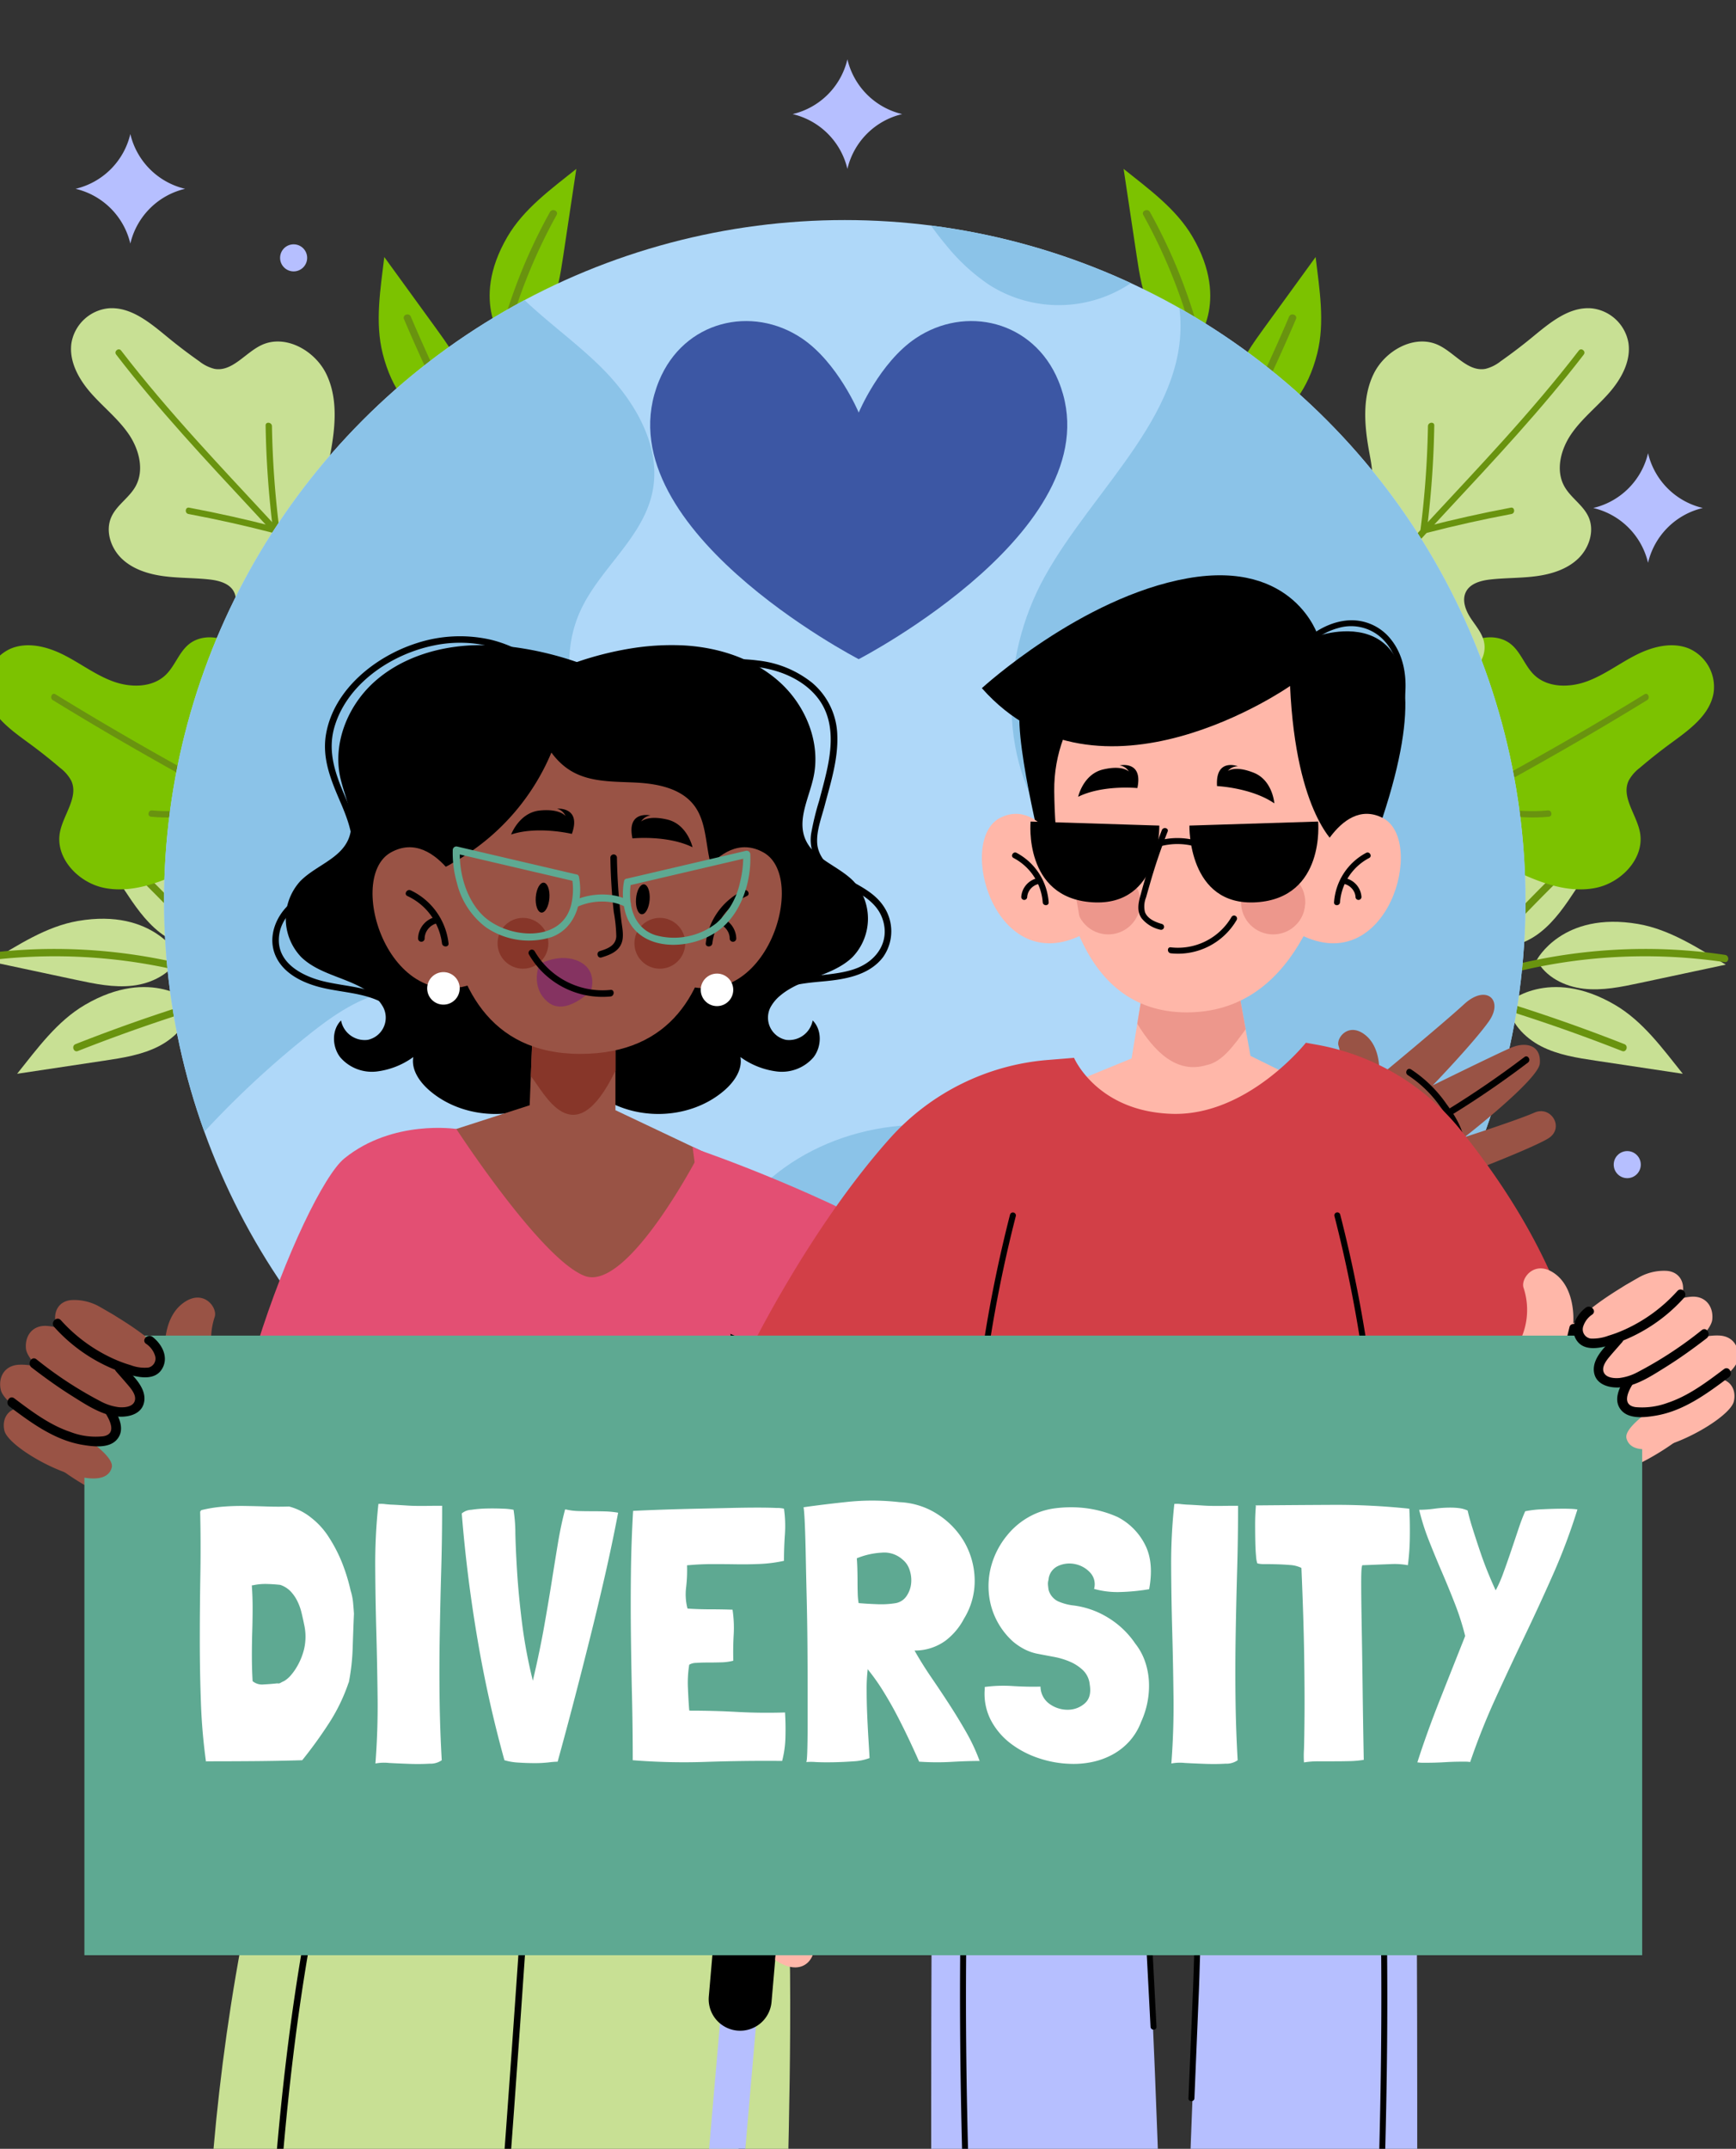 <svg xmlns="http://www.w3.org/2000/svg" xmlns:xlink="http://www.w3.org/1999/xlink" width="400" height="495" viewBox="0 0 400 495">
  <rect x="0" y="0" width="400" height="495" fill="#333333" stroke="none"/>
  <defs>
    <clipPath id="clip-path">
      <rect id="Rectángulo_409895" data-name="Rectángulo 409895" width="400" height="495" transform="translate(180 9113)" fill="#fff" stroke="#707070" stroke-width="1"/>
    </clipPath>
    <clipPath id="clip-path-2">
      <rect id="Rectángulo_409844" data-name="Rectángulo 409844" width="495" height="495" transform="translate(0 0.295)"/>
    </clipPath>
    <clipPath id="clip-path-4">
      <circle id="Elipse_12055" data-name="Elipse 12055" cx="156.847" cy="156.847" r="156.847"/>
    </clipPath>
    <clipPath id="clip-path-12">
      <path id="Trazado_997478" data-name="Trazado 997478" d="M1630.2,1231.91s-7.1,19.142,12.659,31.8,35.814,6.484,32.418,21.612-34.21,14.608-45.54,2.625c-12.341-13.054-17.654-8.7-23.881-13.829-2.374-1.954-3.592-5.1-3.351-6.981,1.629-12.7,12.855-15.534,1.277-34.079Z" transform="translate(-1602.471 -1231.91)"/>
    </clipPath>
    <clipPath id="clip-path-17">
      <path id="Trazado_997489" data-name="Trazado 997489" d="M1479.127,1231.91s7.1,19.142-12.659,31.8-35.814,6.484-32.418,21.612,34.211,14.608,45.54,2.625c12.341-13.054,17.653-8.7,23.881-13.829,2.373-1.954,3.591-5.1,3.351-6.981-1.629-12.7-12.855-15.534-1.277-34.079Z" transform="translate(-1433.594 -1231.91)"/>
    </clipPath>
  </defs>
  <g id="Enmascarar_grupo_1098663" data-name="Enmascarar grupo 1098663" transform="translate(-180 -9113)" clip-path="url(#clip-path)">
    <g id="Grupo_1162412" data-name="Grupo 1162412" transform="translate(6)">
      <g id="Grupo_1161699" data-name="Grupo 1161699" transform="translate(121 9112.705)" clip-path="url(#clip-path-2)">
        <g id="Grupo_1161662" data-name="Grupo 1161662" transform="translate(368.307 188.163)">
          <path id="Trazado_997378" data-name="Trazado 997378" d="M1731.184,531.7c6.427,3.766,10.95,10.05,15.607,15.864l-20.008-3.012c-4.334-.652-8.756-1.332-12.652-3.339s-7.244-5.611-7.755-9.963C1706.379,531.248,1715.867,522.72,1731.184,531.7Z" transform="translate(-1674.359 -488.077)" fill="#c8e094"/>
          <path id="Trazado_997379" data-name="Trazado 997379" d="M1759.667,503.02c7.341,1.266,13.785,5.557,20.189,9.362l-19.789,4.218c-4.286.913-8.665,1.832-13.018,1.325s-8.753-2.705-10.763-6.6C1736.289,511.325,1742.171,500,1759.667,503.02Z" transform="translate(-1697.511 -478.037)" fill="#c8e094"/>
          <g id="Grupo_1161659" data-name="Grupo 1161659" transform="translate(0 30.725)">
            <path id="Trazado_997380" data-name="Trazado 997380" d="M1735.244,516.037a125.17,125.17,0,0,0-64.282,7.4,123.605,123.605,0,0,0-16.608,8.062c-.931.541-1.653-.972-.723-1.512A126.8,126.8,0,0,1,1716.55,513a123.738,123.738,0,0,1,18.812,1.369c1.063.159.954,1.832-.117,1.671Z" transform="translate(-1653.198 -512.995)" fill="#69930f"/>
          </g>
          <g id="Grupo_1161660" data-name="Grupo 1161660" transform="translate(18.046 39.33)">
            <path id="Trazado_997381" data-name="Trazado 997381" d="M1723.558,542.2a395.756,395.756,0,0,0-39.825-13.29c-1.042-.287-.5-1.872.538-1.587a395.888,395.888,0,0,1,39.825,13.29c1,.394.468,1.983-.538,1.587Z" transform="translate(-1683.171 -527.287)" fill="#69930f"/>
          </g>
          <path id="Trazado_997382" data-name="Trazado 997382" d="M1708.995,469.443c6.121-4.245,13.726-5.7,20.959-7.48L1718.8,478.845c-2.416,3.656-4.894,7.381-8.354,10.072s-8.138,4.209-12.3,2.841C1698.146,491.757,1694.4,479.56,1708.995,469.443Z" transform="translate(-1670.912 -461.963)" fill="#c8e094"/>
          <g id="Grupo_1161661" data-name="Grupo 1161661" transform="translate(18.076 9.057)">
            <path id="Trazado_997383" data-name="Trazado 997383" d="M1713.475,478.5a393.892,393.892,0,0,0-28.669,30.364c-.69.814-2.092-.107-1.4-.927a398.042,398.042,0,0,1,28.966-30.7c.786-.745,1.881.522,1.1,1.264Z" transform="translate(-1683.221 -477.006)" fill="#69930f"/>
          </g>
        </g>
        <g id="Grupo_1161666" data-name="Grupo 1161666" transform="translate(295.74 39.201)">
          <path id="Trazado_997384" data-name="Trazado 997384" d="M1553.009,271.2c-5.785-4.693-13.258-6.719-20.338-9.035l9.852,17.673c2.134,3.828,4.325,7.729,7.573,10.671s7.8,4.809,12.053,3.758C1562.148,294.271,1566.8,282.39,1553.009,271.2Z" transform="translate(-1532.671 -233.498)" fill="#7cc200"/>
          <path id="Trazado_997385" data-name="Trazado 997385" d="M1575.367,230.16c-3.765-6.428-10.048-10.952-15.861-15.611l3.007,20.008c.651,4.334,1.33,8.756,3.336,12.653s5.609,7.244,9.961,7.757C1575.806,254.968,1584.338,245.48,1575.367,230.16Z" transform="translate(-1543.349 -214.549)" fill="#7cc200"/>
          <g id="Grupo_1161663" data-name="Grupo 1161663" transform="translate(20.591 9.489)">
            <path id="Trazado_997386" data-name="Trazado 997386" d="M1566.979,231.452a125.174,125.174,0,0,1,15.671,62.78,123.675,123.675,0,0,1-1.71,18.382c-.179,1.062,1.491,1.205,1.67.146a126.8,126.8,0,0,0-6.213-64.875,123.866,123.866,0,0,0-7.894-17.13c-.524-.937-2.047-.247-1.524.7Z" transform="translate(-1566.871 -230.309)" fill="#69930f"/>
          </g>
          <g id="Grupo_1161664" data-name="Grupo 1161664" transform="translate(9.62 38.591)">
            <path id="Trazado_997387" data-name="Trazado 997387" d="M1548.86,279.99A395.713,395.713,0,0,1,1575.3,312.6c.635.875,1.928-.191,1.3-1.061a395.742,395.742,0,0,0-26.44-32.613c-.719-.8-2.019.26-1.3,1.061Z" transform="translate(-1548.648 -278.645)" fill="#69930f"/>
          </g>
          <path id="Trazado_997388" data-name="Trazado 997388" d="M1620.695,270.521c1.822-7.223.515-14.854-.364-22.252l-11.884,16.375c-2.574,3.547-5.191,7.176-6.493,11.361s-1.08,9.1,1.664,12.515C1603.62,288.52,1616.354,287.736,1620.695,270.521Z" transform="translate(-1559.934 -227.967)" fill="#7cc200"/>
          <g id="Grupo_1161665" data-name="Grupo 1161665" transform="translate(35.823 33.521)">
            <path id="Trazado_997389" data-name="Trazado 997389" d="M1610.635,270.737a393.776,393.776,0,0,1-18.35,37.512c-.519.932.835,1.921,1.359.981a398.155,398.155,0,0,0,18.561-37.909c.423-.993-1.149-1.575-1.57-.585Z" transform="translate(-1592.169 -270.225)" fill="#69930f"/>
          </g>
        </g>
        <g id="Grupo_1161672" data-name="Grupo 1161672" transform="translate(331.46 147.109)">
          <path id="Trazado_997390" data-name="Trazado 997390" d="M1627.943,415.419c2.582-3.171,6.97-5.709,10.678-3.985,1.957.91,3.225,2.8,4.678,4.4s3.505,3.039,5.611,2.568c2.125-.475,3.355-2.668,4.134-4.7,1.265-3.3,2.05-6.779,3.37-10.061s3.276-6.46,6.269-8.345,7.183-2.172,9.948.034c2.344,1.869,3.251,5.055,5.418,7.126,3.1,2.959,8.076,2.947,12.1,1.476s7.486-4.135,11.305-6.075,8.414-3.133,12.352-1.447a9.658,9.658,0,0,1,5.552,10.176c-.871,5.155-5.675,8.537-9.893,11.625q-3.666,2.685-7.121,5.643a9.178,9.178,0,0,0-2.561,2.96c-1.738,3.783,1.832,7.781,2.612,11.87,1.134,5.942-4.247,11.6-10.174,12.806s-12.009-.894-17.5-3.422c-2.572-1.184-5.206-2.5-8.038-2.532a1.54,1.54,0,0,0-1.349.481,1.613,1.613,0,0,0-.059,1.275c1.11,4.57,3.616,9.238,2.154,13.708-1.052,3.216-4.06,5.519-7.314,6.446a22.064,22.064,0,0,1-10.058.031,50.007,50.007,0,0,1-29.378-17.521S1615.511,430.685,1627.943,415.419Z" transform="translate(-1602.986 -393.776)" fill="#7cc200"/>
          <g id="Grupo_1161667" data-name="Grupo 1161667" transform="translate(0 13.01)">
            <path id="Trazado_997391" data-name="Trazado 997391" d="M1692.456,415.492c-12.737,7.831-25.729,15.241-38.888,22.339-6.494,3.5-13.02,6.953-19.6,10.3a163.433,163.433,0,0,1-18.647,8.329,67.586,67.586,0,0,1-22.539,4.361c-.937,0-1.094,1.464-.149,1.461,13.732-.046,26.651-5.234,38.783-11.229,13.362-6.6,26.486-13.753,39.446-21.11q11.211-6.365,22.2-13.11c.795-.488.193-1.83-.608-1.336Z" transform="translate(-1591.998 -415.384)" fill="#69930f"/>
          </g>
          <g id="Grupo_1161668" data-name="Grupo 1161668" transform="translate(55.56 38.604)">
            <path id="Trazado_997392" data-name="Trazado 997392" d="M1706.911,459.165c-7.315.732-14.546-1.182-21.847-1.271-.939-.011-1.095,1.449-.149,1.461,7.434.09,14.774,2.006,22.227,1.261.937-.095.7-1.544-.231-1.45Z" transform="translate(-1684.279 -457.894)" fill="#69930f"/>
          </g>
          <g id="Grupo_1161669" data-name="Grupo 1161669" transform="translate(56.128 21.353)">
            <path id="Trazado_997393" data-name="Trazado 997393" d="M1694.451,429.58l-9.13,16.81c-.446.82.748,1.678,1.2.847l9.131-16.81c.444-.82-.748-1.678-1.2-.847Z" transform="translate(-1685.222 -429.241)" fill="#69930f"/>
          </g>
          <g id="Grupo_1161670" data-name="Grupo 1161670" transform="translate(26.674 52.934)">
            <path id="Trazado_997394" data-name="Trazado 997394" d="M1636.782,483.1c7.431,1.877,14.9,3.752,22.548,4.443a.735.735,0,0,0,.149-1.461c-7.53-.68-14.872-2.51-22.183-4.357-.906-.229-1.436,1.143-.515,1.375Z" transform="translate(-1636.301 -481.695)" fill="#69930f"/>
          </g>
          <g id="Grupo_1161671" data-name="Grupo 1161671" transform="translate(26.175 35.251)">
            <path id="Trazado_997395" data-name="Trazado 997395" d="M1640.209,452.8q-2.055,8.355-4.7,16.547c-.29.9,1.084,1.417,1.375.515q2.642-8.188,4.7-16.547c.227-.907-1.146-1.432-1.375-.515Z" transform="translate(-1635.472 -452.325)" fill="#69930f"/>
          </g>
        </g>
        <g id="Grupo_1161678" data-name="Grupo 1161678" transform="translate(337.66 71.29)">
          <path id="Trazado_997396" data-name="Trazado 997396" d="M1656.906,354.236c3.713-1.713,7.262-5.334,6.513-9.353-.395-2.122-1.916-3.821-3.1-5.625s-2.073-4.15-1.094-6.073c.988-1.94,3.417-2.588,5.581-2.837,3.514-.4,7.076-.3,10.583-.765s7.071-1.569,9.641-4,3.889-6.418,2.439-9.645c-1.228-2.734-4.089-4.4-5.556-7.018-2.1-3.735-.849-8.555,1.576-12.087s5.865-6.224,8.693-9.442,5.124-7.372,4.47-11.606a9.658,9.658,0,0,0-8.478-7.905c-5.21-.437-9.678,3.376-13.719,6.694q-3.511,2.885-7.235,5.5a9.184,9.184,0,0,1-3.5,1.746c-4.1.744-7.082-3.707-10.849-5.478-5.474-2.574-12.292,1.232-14.932,6.675s-2.118,11.855-1.033,17.805c.508,2.786,1.124,5.663.456,8.415a1.543,1.543,0,0,1-.8,1.188,1.614,1.614,0,0,1-1.249-.259c-4.151-2.211-8.05-5.8-12.744-5.492-3.376.22-6.355,2.562-8.061,5.484a22.053,22.053,0,0,0-2.527,9.735,50.008,50.008,0,0,0,9.674,32.81S1639.03,362.487,1656.906,354.236Z" transform="translate(-1606.107 -267.847)" fill="#c8e094"/>
          <g id="Grupo_1161673" data-name="Grupo 1161673" transform="translate(0 9.488)">
            <path id="Trazado_997397" data-name="Trazado 997397" d="M1682.562,284.8c-9.7,12.624-20.6,24.255-31.428,35.9s-21.386,23.463-31.17,36.005c-5.57,7.14-10.971,14.41-16.372,21.678-.564.759-1.706-.163-1.143-.921,9.542-12.842,19.1-25.692,29.556-37.816,10.352-12.005,21.434-23.351,32.043-35.125,6.021-6.683,11.886-13.512,17.37-20.645.578-.75,1.716.17,1.144.92Z" transform="translate(-1602.297 -283.606)" fill="#69930f"/>
          </g>
          <g id="Grupo_1161674" data-name="Grupo 1161674" transform="translate(42.616 26.387)">
            <path id="Trazado_997398" data-name="Trazado 997398" d="M1673.085,336.471a219.6,219.6,0,0,0,1.738-24.01c.016-.933,1.476-1.1,1.459-.157a223.038,223.038,0,0,1-1.746,24.385.734.734,0,0,1-1.452-.218Z" transform="translate(-1673.078 -311.674)" fill="#69930f"/>
          </g>
          <g id="Grupo_1161675" data-name="Grupo 1161675" transform="translate(43.172 45.937)">
            <path id="Trazado_997399" data-name="Trazado 997399" d="M1674.476,348.582q9.824-2.546,19.8-4.423c.93-.175,1.082,1.286.157,1.459q-9.791,1.839-19.439,4.336c-.9.235-1.438-1.134-.522-1.372Z" transform="translate(-1674.001 -344.144)" fill="#69930f"/>
          </g>
          <g id="Grupo_1161676" data-name="Grupo 1161676" transform="translate(19.568 52.873)">
            <path id="Trazado_997400" data-name="Trazado 997400" d="M1634.805,380.463a219.6,219.6,0,0,0,1.738-24.01c.016-.933,1.476-1.1,1.459-.157a223.069,223.069,0,0,1-1.746,24.385.734.734,0,0,1-1.452-.218Z" transform="translate(-1634.798 -355.666)" fill="#69930f"/>
          </g>
          <g id="Grupo_1161677" data-name="Grupo 1161677" transform="translate(20.118 72.423)">
            <path id="Trazado_997401" data-name="Trazado 997401" d="M1636.186,392.574q9.824-2.546,19.8-4.423c.93-.175,1.081,1.286.157,1.459q-9.79,1.838-19.439,4.336c-.9.235-1.438-1.134-.523-1.371Z" transform="translate(-1635.711 -388.136)" fill="#69930f"/>
          </g>
        </g>
        <g id="Grupo_1161682" data-name="Grupo 1161682" transform="translate(35.78 188.163)">
          <path id="Trazado_997402" data-name="Trazado 997402" d="M1151.655,531.7c-6.427,3.766-10.95,10.05-15.607,15.864l20.008-3.012c4.334-.652,8.756-1.332,12.652-3.339s7.244-5.611,7.755-9.963C1176.46,531.248,1166.972,522.72,1151.655,531.7Z" transform="translate(-1114.884 -488.077)" fill="#c8e094"/>
          <path id="Trazado_997403" data-name="Trazado 997403" d="M1121.086,503.02c-7.341,1.266-13.785,5.557-20.189,9.362l19.788,4.218c4.286.913,8.665,1.832,13.018,1.325s8.754-2.705,10.763-6.6C1144.465,511.325,1138.583,500,1121.086,503.02Z" transform="translate(-1085.897 -478.739)" fill="#c8e094"/>
          <g id="Grupo_1161679" data-name="Grupo 1161679" transform="translate(10.69 30.725)">
            <path id="Trazado_997404" data-name="Trazado 997404" d="M1119.512,516.037a125.17,125.17,0,0,1,64.282,7.4A123.612,123.612,0,0,1,1200.4,531.5c.931.541,1.653-.972.723-1.512A126.8,126.8,0,0,0,1138.207,513a123.738,123.738,0,0,0-18.812,1.369c-1.062.159-.948,1.832.117,1.671Z" transform="translate(-1118.653 -512.995)" fill="#69930f"/>
          </g>
          <g id="Grupo_1161680" data-name="Grupo 1161680" transform="translate(34.094 39.33)">
            <path id="Trazado_997405" data-name="Trazado 997405" d="M1158.593,542.2a395.771,395.771,0,0,1,39.826-13.29c1.042-.287.5-1.872-.538-1.587a395.849,395.849,0,0,0-39.825,13.29c-1,.394-.462,1.983.537,1.587Z" transform="translate(-1157.524 -527.287)" fill="#69930f"/>
          </g>
          <path id="Trazado_997406" data-name="Trazado 997406" d="M1179.257,469.443c-6.121-4.245-13.726-5.7-20.959-7.48l11.153,16.882c2.416,3.656,4.894,7.381,8.354,10.072s8.138,4.209,12.3,2.841C1190.107,491.757,1193.846,479.56,1179.257,469.443Z" transform="translate(-1123.738 -461.963)" fill="#c8e094"/>
          <g id="Grupo_1161681" data-name="Grupo 1161681" transform="translate(45 9.057)">
            <path id="Trazado_997407" data-name="Trazado 997407" d="M1175.9,478.5a393.917,393.917,0,0,1,28.669,30.364c.69.814,2.092-.107,1.4-.927a397.971,397.971,0,0,0-28.966-30.7c-.78-.745-1.875.522-1.1,1.264Z" transform="translate(-1175.638 -477.006)" fill="#69930f"/>
          </g>
        </g>
        <g id="Grupo_1161686" data-name="Grupo 1161686" transform="translate(140.263 39.201)">
          <path id="Trazado_997408" data-name="Trazado 997408" d="M1336.561,271.2c5.785-4.693,13.258-6.719,20.338-9.035l-9.852,17.673c-2.134,3.828-4.325,7.729-7.573,10.671s-7.8,4.809-12.053,3.758C1327.422,294.271,1322.774,282.39,1336.561,271.2Z" transform="translate(-1295.22 -233.498)" fill="#7cc200"/>
          <path id="Trazado_997409" data-name="Trazado 997409" d="M1320.995,230.16c3.765-6.428,10.048-10.952,15.861-15.611l-3.007,20.008c-.652,4.334-1.331,8.756-3.336,12.653s-5.609,7.244-9.961,7.757C1320.549,254.968,1312.018,245.48,1320.995,230.16Z" transform="translate(-1291.328 -214.549)" fill="#7cc200"/>
          <g id="Grupo_1161683" data-name="Grupo 1161683" transform="translate(23.629 9.489)">
            <path id="Trazado_997410" data-name="Trazado 997410" d="M1331.033,231.452a125.175,125.175,0,0,0-15.671,62.78,123.741,123.741,0,0,0,1.71,18.382c.179,1.062-1.491,1.205-1.669.146a126.8,126.8,0,0,1,6.213-64.875,123.894,123.894,0,0,1,7.894-17.13c.524-.937,2.054-.247,1.524.7Z" transform="translate(-1313.682 -230.309)" fill="#69930f"/>
          </g>
          <g id="Grupo_1161684" data-name="Grupo 1161684" transform="translate(23.941 38.591)">
            <path id="Trazado_997411" data-name="Trazado 997411" d="M1342.106,279.99a395.762,395.762,0,0,0-26.44,32.613c-.635.875-1.928-.191-1.3-1.061a395.692,395.692,0,0,1,26.44-32.613c.725-.8,2.025.26,1.3,1.061Z" transform="translate(-1314.2 -278.645)" fill="#69930f"/>
          </g>
          <path id="Trazado_997412" data-name="Trazado 997412" d="M1275.353,270.521c-1.822-7.223-.515-14.854.365-22.252l11.884,16.375c2.574,3.547,5.191,7.176,6.493,11.361s1.08,9.1-1.664,12.515C1292.434,288.52,1279.7,287.736,1275.353,270.521Z" transform="translate(-1274.436 -227.967)" fill="#7cc200"/>
          <g id="Grupo_1161685" data-name="Grupo 1161685" transform="translate(5.754 33.521)">
            <path id="Trazado_997413" data-name="Trazado 997413" d="M1285.635,270.737a393.8,393.8,0,0,0,18.349,37.512c.519.932-.835,1.921-1.359.981a398.126,398.126,0,0,1-18.561-37.909c-.423-.993,1.149-1.575,1.57-.585Z" transform="translate(-1283.993 -270.225)" fill="#69930f"/>
          </g>
        </g>
        <g id="Grupo_1161692" data-name="Grupo 1161692" transform="translate(49.732 147.109)">
          <path id="Trazado_997414" data-name="Trazado 997414" d="M1215.6,415.419c-2.582-3.171-6.97-5.709-10.678-3.985-1.957.91-3.225,2.8-4.678,4.4s-3.505,3.039-5.611,2.568c-2.125-.475-3.355-2.668-4.134-4.7-1.265-3.3-2.05-6.779-3.37-10.061s-3.276-6.46-6.27-8.345-7.183-2.172-9.948.034c-2.343,1.869-3.251,5.055-5.418,7.126-3.1,2.959-8.076,2.947-12.1,1.476s-7.486-4.135-11.305-6.075-8.414-3.133-12.352-1.447a9.658,9.658,0,0,0-5.552,10.176c.871,5.155,5.675,8.537,9.893,11.625q3.666,2.685,7.121,5.643a9.177,9.177,0,0,1,2.561,2.96c1.738,3.783-1.832,7.781-2.612,11.87-1.134,5.942,4.246,11.6,10.174,12.806s12.009-.894,17.5-3.422c2.572-1.184,5.206-2.5,8.038-2.532a1.54,1.54,0,0,1,1.349.481,1.613,1.613,0,0,1,.059,1.275c-1.11,4.57-3.616,9.238-2.154,13.708,1.052,3.216,4.06,5.519,7.314,6.446a22.063,22.063,0,0,0,10.058.031,50.008,50.008,0,0,0,29.378-17.521S1228.036,430.685,1215.6,415.419Z" transform="translate(-1124.07 -393.776)" fill="#7cc200"/>
          <g id="Grupo_1161687" data-name="Grupo 1161687" transform="translate(15.056 13.01)">
            <path id="Trazado_997415" data-name="Trazado 997415" d="M1150.06,415.492c12.737,7.831,25.729,15.241,38.888,22.339,6.494,3.5,13.02,6.953,19.6,10.3a163.426,163.426,0,0,0,18.648,8.329,67.586,67.586,0,0,0,22.539,4.361c.937,0,1.094,1.464.149,1.461-13.732-.046-26.651-5.234-38.783-11.229-13.362-6.6-26.486-13.753-39.446-21.11q-11.211-6.365-22.2-13.11c-.794-.488-.2-1.83.609-1.336Z" transform="translate(-1149.077 -415.384)" fill="#69930f"/>
          </g>
          <g id="Grupo_1161688" data-name="Grupo 1161688" transform="translate(37.472 38.604)">
            <path id="Trazado_997416" data-name="Trazado 997416" d="M1187.14,459.165c7.315.732,14.546-1.182,21.847-1.271.939-.011,1.094,1.449.149,1.461-7.434.09-14.774,2.006-22.228,1.261-.943-.095-.708-1.544.231-1.45Z" transform="translate(-1186.308 -457.894)" fill="#69930f"/>
          </g>
          <g id="Grupo_1161689" data-name="Grupo 1161689" transform="translate(49.843 21.353)">
            <path id="Trazado_997417" data-name="Trazado 997417" d="M1208.153,429.58l9.13,16.81c.446.82-.748,1.678-1.2.847l-9.13-16.81c-.444-.82.748-1.678,1.2-.847Z" transform="translate(-1206.856 -429.241)" fill="#69930f"/>
          </g>
          <g id="Grupo_1161690" data-name="Grupo 1161690" transform="translate(66.008 52.934)">
            <path id="Trazado_997418" data-name="Trazado 997418" d="M1257.038,483.1c-7.431,1.877-14.9,3.752-22.548,4.443a.735.735,0,0,1-.149-1.461c7.53-.68,14.872-2.51,22.183-4.357.906-.229,1.43,1.143.515,1.375Z" transform="translate(-1233.704 -481.695)" fill="#69930f"/>
          </g>
          <g id="Grupo_1161691" data-name="Grupo 1161691" transform="translate(84.18 35.251)">
            <path id="Trazado_997419" data-name="Trazado 997419" d="M1265.286,452.8q2.054,8.355,4.7,16.547c.29.9-1.084,1.417-1.375.515q-2.642-8.188-4.7-16.547c-.221-.907,1.146-1.432,1.375-.515Z" transform="translate(-1263.887 -452.325)" fill="#69930f"/>
          </g>
        </g>
        <g id="Grupo_1161698" data-name="Grupo 1161698" transform="translate(69.366 71.29)">
          <path id="Trazado_997420" data-name="Trazado 997420" d="M1196.538,354.236c-3.712-1.713-7.262-5.334-6.513-9.353.395-2.122,1.916-3.821,3.1-5.625s2.073-4.15,1.094-6.073c-.988-1.94-3.417-2.588-5.581-2.837-3.514-.4-7.076-.3-10.583-.765s-7.071-1.569-9.641-4-3.889-6.418-2.439-9.645c1.228-2.734,4.089-4.4,5.556-7.018,2.1-3.735.849-8.555-1.576-12.087s-5.865-6.224-8.693-9.442-5.124-7.372-4.47-11.606a9.658,9.658,0,0,1,8.478-7.905c5.21-.437,9.678,3.376,13.719,6.694q3.511,2.885,7.235,5.5a9.184,9.184,0,0,0,3.5,1.746c4.1.744,7.082-3.707,10.849-5.478,5.474-2.574,12.292,1.232,14.932,6.675s2.118,11.855,1.033,17.805c-.508,2.786-1.124,5.663-.456,8.415a1.543,1.543,0,0,0,.8,1.188,1.615,1.615,0,0,0,1.249-.259c4.151-2.211,8.05-5.8,12.743-5.492,3.376.22,6.355,2.562,8.061,5.484a22.051,22.051,0,0,1,2.527,9.735,50.008,50.008,0,0,1-9.674,32.81S1214.414,362.487,1196.538,354.236Z" transform="translate(-1156.681 -267.847)" fill="#c8e094"/>
          <g id="Grupo_1161693" data-name="Grupo 1161693" transform="translate(10.238 9.488)">
            <path id="Trazado_997421" data-name="Trazado 997421" d="M1173.845,284.8c9.7,12.624,20.6,24.255,31.428,35.9s21.386,23.463,31.17,36.005c5.57,7.14,10.971,14.41,16.372,21.678.564.759,1.706-.163,1.143-.921-9.542-12.842-19.1-25.692-29.556-37.816-10.352-12.005-21.434-23.351-32.043-35.125-6.021-6.683-11.886-13.512-17.37-20.645-.578-.75-1.722.17-1.144.92Z" transform="translate(-1173.686 -283.606)" fill="#69930f"/>
          </g>
          <g id="Grupo_1161694" data-name="Grupo 1161694" transform="translate(44.835 26.387)">
            <path id="Trazado_997422" data-name="Trazado 997422" d="M1234.346,336.471a219.635,219.635,0,0,1-1.738-24.01c-.016-.933-1.476-1.1-1.459-.157a222.977,222.977,0,0,0,1.746,24.385.734.734,0,0,0,1.452-.218Z" transform="translate(-1231.149 -311.674)" fill="#69930f"/>
          </g>
          <g id="Grupo_1161695" data-name="Grupo 1161695" transform="translate(26.432 45.937)">
            <path id="Trazado_997423" data-name="Trazado 997423" d="M1221.166,348.582q-9.824-2.546-19.8-4.423c-.93-.175-1.082,1.286-.157,1.459q9.791,1.839,19.439,4.336c.9.235,1.438-1.134.523-1.372Z" transform="translate(-1200.583 -344.144)" fill="#69930f"/>
          </g>
          <g id="Grupo_1161696" data-name="Grupo 1161696" transform="translate(67.889 52.873)">
            <path id="Trazado_997424" data-name="Trazado 997424" d="M1272.636,380.463a219.665,219.665,0,0,1-1.738-24.01c-.016-.933-1.476-1.1-1.459-.157a222.978,222.978,0,0,0,1.746,24.385.734.734,0,0,0,1.451-.218Z" transform="translate(-1269.439 -355.666)" fill="#69930f"/>
          </g>
          <g id="Grupo_1161697" data-name="Grupo 1161697" transform="translate(49.48 72.423)">
            <path id="Trazado_997425" data-name="Trazado 997425" d="M1259.447,392.574q-9.824-2.546-19.8-4.423c-.93-.175-1.082,1.286-.157,1.459q9.791,1.838,19.439,4.336c.908.235,1.438-1.134.523-1.371Z" transform="translate(-1238.864 -388.136)" fill="#69930f"/>
          </g>
        </g>
      </g>
      <g id="Grupo_1161705" data-name="Grupo 1161705" transform="translate(121 9112.705)" clip-path="url(#clip-path-2)">
        <g id="Grupo_1161700" data-name="Grupo 1161700" transform="translate(90.799 50.987)" clip-path="url(#clip-path-4)">
          <circle id="Elipse_12054" data-name="Elipse 12054" cx="156.847" cy="156.847" r="156.847" fill="#afd8f9"/>
        </g>
        <g id="Grupo_1161701" data-name="Grupo 1161701" transform="translate(90.799 50.987)" clip-path="url(#clip-path-4)">
          <path id="Trazado_997426" data-name="Trazado 997426" d="M1162.614,467.516c-.407,3.2,3.711,5.424,6.811,4.518s5.231-3.667,7.2-6.228a216.866,216.866,0,0,1,36.616-37.263c5.339-4.258,11.085-8.36,17.744-9.875,14.094-3.207,30.133,5.573,42.7-1.561,13.233-7.51,12.692-26.812,7.973-41.278s-11.87-30.094-6.059-44.156c4.18-10.117,14.491-17.213,16.916-27.888,2.5-10.989-4.3-22.012-12.421-29.82s-17.961-14.014-24.431-23.241c0,0-65.18,49.634-82.081,128.1S1162.614,467.516,1162.614,467.516Z" transform="translate(-1180.073 -240.73)" fill="#8bc3e8"/>
        </g>
        <g id="Grupo_1161702" data-name="Grupo 1161702" transform="translate(90.799 50.987)" clip-path="url(#clip-path-4)">
          <path id="Trazado_997427" data-name="Trazado 997427" d="M1448.06,684.314c16.294-12.248,11.795-39.948,5.7-59.4s-21.458-36.179-40.926-42.222-42.512-.387-55.722,15.138c-7.048,8.284-12.161,19.592-22.565,22.763-10.9,3.323-22.215-4.062-33.606-3.824-17.148.358-29.272,17.775-32.659,34.589C1268.28,651.359,1333.767,770.223,1448.06,684.314Z" transform="translate(-1222.521 -371.884)" fill="#8bc3e8"/>
        </g>
        <g id="Grupo_1161703" data-name="Grupo 1161703" transform="translate(90.799 50.987)" clip-path="url(#clip-path-4)">
          <path id="Trazado_997428" data-name="Trazado 997428" d="M1555.268,267.429c3.072,23.563-19.628,41.434-31.1,62.245-10.25,18.6-10.844,43.648,2.928,59.814,6.477,7.6,15.727,13.018,20.13,21.982,4.225,8.6,3.136,18.71,3.758,28.274,1.508,23.187,15.258,46.173,36.767,54.966s49.757.132,59.617-20.908c0,0-7.483-136.919-42.491-171.324S1555.268,267.429,1555.268,267.429Z" transform="translate(-1321.337 -247.378)" fill="#8bc3e8"/>
        </g>
        <g id="Grupo_1161704" data-name="Grupo 1161704" transform="translate(90.799 50.987)" clip-path="url(#clip-path-4)">
          <path id="Trazado_997429" data-name="Trazado 997429" d="M1471.553,174.666c-5.359,14.01,1.539,29.893,11.166,41.4a45.166,45.166,0,0,0,10.013,9.287,29.812,29.812,0,0,0,44.7-16.754Z" transform="translate(-1302.664 -210.465)" fill="#8bc3e8"/>
        </g>
      </g>
      <g id="Grupo_1161706" data-name="Grupo 1161706" transform="translate(121 9112.705)" clip-path="url(#clip-path-2)">
        <path id="Trazado_997430" data-name="Trazado 997430" d="M1472.39,286.551c-5.719-13.906-21.442-17.525-32.916-9.8-8.3,5.591-13.1,17.1-13.1,17.1s-4.793-11.505-13.1-17.1c-11.474-7.724-27.2-4.1-32.916,9.8-13.684,33.271,46.014,64.1,46.014,64.1S1486.075,319.822,1472.39,286.551Z" transform="translate(-1175.512 -198.513)" fill="#3c57a4"/>
      </g>
      <g id="Grupo_1161735" data-name="Grupo 1161735" transform="translate(121 9112.705)" clip-path="url(#clip-path-2)">
        <g id="Grupo_1161707" data-name="Grupo 1161707" transform="translate(96.028 559.497)">
          <path id="Trazado_997431" data-name="Trazado 997431" d="M1224.865,1078.72s20.958,104.833,21.064,115.258-12.016,32.982-25.809,43.549c0,0-4.811,2.908-4.687,4.025s16.654,16.948,32.378-8.442,23.6-7.561,19.811-28.537,16.2-54.983.136-89.158S1224.865,1078.72,1224.865,1078.72Z" transform="translate(-1206.721 -1078.72)" fill="#995345"/>
          <path id="Trazado_997432" data-name="Trazado 997432" d="M1261.633,1285.15s.225,5.007-5.256,9.69A92.165,92.165,0,0,0,1239.819,1313c-3.428,5.048-7.751,9.737-12.19,10.227-9.967,1.1-15.214-2.272-15.214-2.272s-8.423,3.489-10.973,8.756,5.117,15.9,23.129,14.146,18.485-20.593,24.2-26.558,8.252-5.084,8.252-5.084l-3.431,25.657s4.962,1.888,8.21-.21c0,0,8.388-33.278,7.846-40.292S1261.633,1285.15,1261.633,1285.15Z" transform="translate(-1200.965 -1160.864)" fill="#5ea992"/>
        </g>
        <g id="Grupo_1161708" data-name="Grupo 1161708" transform="translate(169.824 559.78)">
          <path id="Trazado_997433" data-name="Trazado 997433" d="M1378.776,1079.19s-23.121,104.377-23.444,114.8,11.331,33.224,24.9,44.073c0,0,4.749,3.007,4.6,4.121s-17,16.6-32.2-9.11-23.443-8.048-19.217-28.941-15.057-55.306,1.708-89.142S1378.776,1079.19,1378.776,1079.19Z" transform="translate(-1325.374 -1079.19)" fill="#995345"/>
          <path id="Trazado_997434" data-name="Trazado 997434" d="M1331.846,1284.11s-.328,5,5.054,9.8a92.19,92.19,0,0,1,16.18,18.5c3.323,5.118,7.547,9.9,11.976,10.477,9.942,1.305,15.258-1.957,15.258-1.957s8.35,3.662,10.79,8.981-5.444,15.792-23.416,13.665-18.055-20.97-23.65-27.053-8.145-5.254-8.145-5.254l2.9,25.723s-5,1.785-8.2-.38c0,0-7.7-33.444-7.012-40.445S1331.846,1284.11,1331.846,1284.11Z" transform="translate(-1323.533 -1160.733)" fill="#5ea992"/>
        </g>
        <path id="Trazado_997435" data-name="Trazado 997435" d="M1323.19,763.3s14.373,14.409,14.929,81.237-6.55,120.836,9.278,140.1c0,0-31.919,18.506-77.16,13.6s-73.945-22.706-73.945-22.706,8.309-4.11,7.554-56.607,16.472-160.134,48.27-166.177C1252.115,752.739,1303.171,763.659,1323.19,763.3Z" transform="translate(-1103.077 -389.507)" fill="#c8e094"/>
        <path id="Trazado_997436" data-name="Trazado 997436" d="M1347.469,499.438c8.336,7.1,21.858,7.082,30.18-.032,2.294-1.961,4.319-4.794,3.794-7.766a18.038,18.038,0,0,0,8.55,3.343,9.618,9.618,0,0,0,8.287-3.284c1.9-2.441,2-6.306-.187-8.49a5.545,5.545,0,0,1-6.115,4.477,5.226,5.226,0,0,1-3.611-7.5,9.165,9.165,0,0,1,2.164-2.632c4.826-4.138,12.147-4.506,16.722-8.92a12.817,12.817,0,0,0,.233-17.515c-3.5-3.559-9.205-5.119-11.115-9.728-1.877-4.531.907-9.493,1.927-14.29,1.675-7.875-1.771-16.319-7.717-21.746s-14.055-8.072-22.093-8.532a58.141,58.141,0,0,0-12.015.648,75.132,75.132,0,0,0-18.211,5.322l-4.354,1.857Z" transform="translate(-1157.839 -247.846)"/>
        <path id="Trazado_997437" data-name="Trazado 997437" d="M1302.223,499.438c-8.336,7.1-21.858,7.082-30.18-.032-2.294-1.961-4.319-4.794-3.794-7.766a18.036,18.036,0,0,1-8.55,3.343,9.618,9.618,0,0,1-8.287-3.284c-1.9-2.441-2-6.306.187-8.49a5.545,5.545,0,0,0,6.115,4.477,5.226,5.226,0,0,0,3.611-7.5,9.165,9.165,0,0,0-2.164-2.632c-4.826-4.138-12.147-4.506-16.722-8.92a12.817,12.817,0,0,1-.233-17.515c3.5-3.559,9.205-5.119,11.115-9.728,1.877-4.531-.907-9.493-1.927-14.29-1.675-7.875,1.771-16.319,7.717-21.746s14.055-8.072,22.093-8.532a58.142,58.142,0,0,1,12.015.648,75.137,75.137,0,0,1,18.211,5.322l4.354,1.857Z" transform="translate(-1120.016 -247.846)"/>
        <g id="Grupo_1161712" data-name="Grupo 1161712" transform="translate(357.119 229.458)">
          <path id="Trazado_997438" data-name="Trazado 997438" d="M1656.449,578.106a49.926,49.926,0,0,0,12-6.437s14.756-5.638,18.707-7.985.812-7.717-3.123-5.985-16.1,5.656-16.1,5.656,17.046-13.25,17.358-16.986c.348-4.157-3.117-5.142-6.687-3.6s-17.99,8.644-17.99,8.644,9.468-9.837,12.936-14.746-.585-8.654-5.687-3.967-19.616,16.671-19.616,16.671.76-6.333-3.081-9.485-6.763.494-6.275,2.327a13.475,13.475,0,0,1-1.874,11.736,13.38,13.38,0,0,0,2.223,17.8c1.421,1.305,2.612,2.426,3.6,3.374A13.316,13.316,0,0,0,1656.449,578.106Z" transform="translate(-1634.615 -530.552)" fill="#995345"/>
          <g id="Grupo_1161709" data-name="Grupo 1161709" transform="translate(19.905 17.051)">
            <path id="Trazado_997439" data-name="Trazado 997439" d="M1668.75,558.984a29.72,29.72,0,0,1,8.164,7.952c2.385,3.206,4.543,6.9,4.337,11.033-.048.966-1.563,1.03-1.515.052.193-3.879-1.862-7.259-4.1-10.264a27.771,27.771,0,0,0-7.593-7.43c-.827-.505-.134-1.851.7-1.343Z" transform="translate(-1667.675 -558.872)"/>
          </g>
          <g id="Grupo_1161710" data-name="Grupo 1161710" transform="translate(29.64 14.176)">
            <path id="Trazado_997440" data-name="Trazado 997440" d="M1702.163,555.522q-8.292,6.3-17.151,11.789c-.829.514-1.651-.76-.821-1.274q8.851-5.485,17.151-11.789c.779-.591,1.592.688.821,1.274Z" transform="translate(-1683.845 -554.096)"/>
          </g>
          <g id="Grupo_1161711" data-name="Grupo 1161711" transform="translate(12.107 18.915)">
            <path id="Trazado_997441" data-name="Trazado 997441" d="M1657,562.866l-.775,2.852-.229-.73c2.888,2.06,5.123,4.789,5.457,8.431.326,3.545-1.115,6.94-3.09,9.8-.547.794-1.9.1-1.343-.7,1.774-2.571,3.134-5.526,2.943-8.719-.2-3.381-2.344-5.806-4.988-7.692a.738.738,0,0,1-.229-.73l.775-2.852c.255-.939,1.736-.607,1.478.338Z" transform="translate(-1654.724 -561.968)"/>
          </g>
        </g>
        <path id="Trazado_997442" data-name="Trazado 997442" d="M1614.613,585.96s8.121,4.323,9.993,11.855l-34.829,26.548a81.58,81.58,0,0,0-14.559-13.929Z" transform="translate(-1253.861 -323.142)" fill="#995345"/>
        <path id="Trazado_997443" data-name="Trazado 997443" d="M1362.366,577.184l-28.955-13.722v-16.24l-19.136-.756-.629,15.862-28.074,9.064s10.826,34.494,39.153,36.257S1362.366,577.184,1362.366,577.184Z" transform="translate(-1138.604 -307.426)" fill="#995345"/>
        <path id="Trazado_997444" data-name="Trazado 997444" d="M1332.65,555.623l.364-9.157,19.135.756v7.141C1342.5,574.367,1335.727,559.307,1332.65,555.623Z" transform="translate(-1157.337 -307.426)" fill="#873629"/>
        <path id="Trazado_997445" data-name="Trazado 997445" d="M1352.854,693.436l-7.554-29.423s15.459-10.438,7.018-39.695l11.236-29.234-17.637-8.2s-16.732,32.7-26.8,28.838-29.554-33.846-29.554-33.846l-17.4,4.65s-11.834,40.942,2.266,67.631a33.659,33.659,0,0,1,1.259,24.943s-5.287-1.716-1.888,5.837c0,0,14.509,11.645,43.244,15.485,20.41,2.727,38.145-4.484,38.145-4.484S1356.437,693.247,1352.854,693.436Z" transform="translate(-1131.417 -321.517)" fill="#e34f73"/>
        <path id="Trazado_997446" data-name="Trazado 997446" d="M1253.5,633.912l15.2-52.2s-14.645-2.265-25.807,6.8c-9.3,7.555-35.736,73.349-25.455,100.42,3.958,10.422,17.682,22.178,19.16,20.74C1271.186,675.994,1253.5,633.912,1253.5,633.912Z" transform="translate(-1110.564 -321.351)" fill="#e34f73"/>
        <path id="Trazado_997447" data-name="Trazado 997447" d="M1360.016,438.408s13.47,59.169-29.081,59.169-29.207-64.708-29.207-64.708,7.05-19.387,25.808-19.387S1358.252,423.678,1360.016,438.408Z" transform="translate(-1144.244 -254.508)" fill="#995345"/>
        <g id="Grupo_1161713" data-name="Grupo 1161713" transform="translate(190.669 197.143)">
          <path id="Trazado_997448" data-name="Trazado 997448" d="M1362.638,477.611a136.909,136.909,0,0,0,1.036,14.666c.233,1.852.748,3.972-.293,5.678-.926,1.516-2.681,2.134-4.292,2.63-.934.287-1.333-1.175-.4-1.461,1.771-.545,3.675-1.238,3.8-3.386a34.53,34.53,0,0,0-.58-5.609q-.683-6.238-.783-12.517a.758.758,0,0,1,1.516,0Z" transform="translate(-1358.156 -476.879)"/>
        </g>
        <ellipse id="Elipse_12060" data-name="Elipse 12060" cx="3.456" cy="1.574" rx="3.456" ry="1.574" transform="translate(199.286 210.783) rotate(-85.636)"/>
        <ellipse id="Elipse_12061" data-name="Elipse 12061" cx="3.456" cy="1.574" rx="3.456" ry="1.574" transform="translate(176.187 210.396) rotate(-85.636)"/>
        <path id="Trazado_997449" data-name="Trazado 997449" d="M1371.391,467.147s8.016-.821,13.844,2.036c0,0-1.171-5.274-5.805-6.377-4.594-1.094-6.049.475-6.049.475a2.991,2.991,0,0,1,2.18-1.428S1369.994,460.59,1371.391,467.147Z" transform="translate(-1172.664 -273.718)"/>
        <path id="Trazado_997450" data-name="Trazado 997450" d="M1339.1,465.141s-7.831-1.9-13.992.143c0,0,1.874-5.066,6.615-5.532,4.7-.462,5.929,1.29,5.929,1.29a2.992,2.992,0,0,0-1.967-1.711S1341.372,458.832,1339.1,465.141Z" transform="translate(-1154.337 -272.749)"/>
        <ellipse id="Elipse_12062" data-name="Elipse 12062" cx="5.854" cy="5.854" rx="5.854" ry="5.854" transform="translate(167.646 211.736)" fill="#873629"/>
        <path id="Trazado_997451" data-name="Trazado 997451" d="M1290.18,454.434a14.889,14.889,0,0,0,7.441-2.278,52.2,52.2,0,0,0,25.184-32.3l-6.3-1.4c1.621,5,4.246,10.043,8.827,12.622,4.351,2.45,9.629,2.249,14.616,2.5s10.481,1.324,13.472,5.322c3.861,5.161,1.975,13.106,5.978,18.157a9.769,9.769,0,0,0,12.945,1.743s3.256-41.974-30.769-47.356-42.334,3.493-42.334,3.493Z" transform="translate(-1140.438 -253.009)"/>
        <path id="Trazado_997452" data-name="Trazado 997452" d="M1295.119,488.445s-7.9-19.285-18.849-13.146.506,41.033,22.3,28.677Z" transform="translate(-1133.227 -278.627)" fill="#995345"/>
        <g id="Grupo_1161716" data-name="Grupo 1161716" transform="translate(146.478 205.315)">
          <g id="Grupo_1161714" data-name="Grupo 1161714">
            <path id="Trazado_997453" data-name="Trazado 997453" d="M1285.916,490.529a15.438,15.438,0,0,1,8.717,12.2c.11.968-1.407.96-1.515,0a13.934,13.934,0,0,0-7.967-10.889c-.885-.408-.114-1.715.765-1.309Z" transform="translate(-1284.759 -490.452)"/>
          </g>
          <g id="Grupo_1161715" data-name="Grupo 1161715" transform="translate(2.847 6.154)">
            <path id="Trazado_997454" data-name="Trazado 997454" d="M1294.131,502.147a4.085,4.085,0,0,0-.7.17c-.057.019-.112.042-.169.062-.164.06.1-.054-.039.018-.107.054-.215.1-.319.164s-.206.123-.3.19c-.05.034-.1.069-.147.1-.141.1.083-.075-.035.03a5.767,5.767,0,0,0-.538.524c-.04.045-.077.093-.116.138s-.025.031.026-.035l-.053.072q-.106.146-.2.3c-.063.1-.122.207-.176.314-.027.054-.053.107-.078.162l-.037.082c.033-.08.04-.094.02-.043a5.33,5.33,0,0,0-.206.686c-.012.058-.02.118-.033.176s-.007.039.006-.053c0,.03-.007.06-.01.089-.013.13-.019.26-.019.39a.757.757,0,1,1-1.515,0,5.214,5.214,0,0,1,4.242-5,.778.778,0,0,1,.932.529.764.764,0,0,1-.531.932Z" transform="translate(-1289.488 -500.674)"/>
          </g>
        </g>
        <path id="Trazado_997455" data-name="Trazado 997455" d="M1388.118,488.445s7.9-19.285,18.849-13.146-.506,41.033-22.3,28.677Z" transform="translate(-1178.035 -278.627)" fill="#995345"/>
        <g id="Grupo_1161719" data-name="Grupo 1161719" transform="translate(215.616 205.315)">
          <g id="Grupo_1161717" data-name="Grupo 1161717">
            <path id="Trazado_997456" data-name="Trazado 997456" d="M1409.079,491.837a13.933,13.933,0,0,0-7.967,10.889c-.109.958-1.625.969-1.515,0a15.439,15.439,0,0,1,8.717-12.2c.88-.4,1.65.9.765,1.309Z" transform="translate(-1399.591 -490.451)"/>
          </g>
          <g id="Grupo_1161718" data-name="Grupo 1161718" transform="translate(1.828 6.154)">
            <path id="Trazado_997457" data-name="Trazado 997457" d="M1403.586,500.686a5.214,5.214,0,0,1,4.242,5,.757.757,0,0,1-1.515,0c0-.12-.005-.24-.016-.36-.008-.081-.025-.166,0-.036-.01-.059-.02-.118-.031-.176a5.183,5.183,0,0,0-.2-.688c-.058-.164.053.1-.016-.04-.026-.054-.051-.109-.077-.163-.054-.107-.112-.213-.174-.315s-.128-.2-.2-.3c-.039-.054-.109-.139-.027-.039-.045-.054-.089-.108-.135-.161a4.7,4.7,0,0,0-.515-.5l-.07-.057.035.027c-.049-.036-.1-.071-.146-.105-.1-.068-.2-.132-.3-.192s-.21-.115-.318-.166l-.081-.037.043.018c-.056-.021-.111-.043-.168-.063a4.035,4.035,0,0,0-.727-.179.76.76,0,0,1-.529-.932.784.784,0,0,1,.931-.529Z" transform="translate(-1402.627 -500.672)"/>
          </g>
        </g>
        <ellipse id="Elipse_12063" data-name="Elipse 12063" cx="5.854" cy="5.854" rx="5.854" ry="5.854" transform="translate(199.183 211.736)" fill="#873629"/>
        <g id="Grupo_1161720" data-name="Grupo 1161720" transform="translate(148.287 358.53)">
          <path id="Trazado_997458" data-name="Trazado 997458" d="M1324.554,759.5a107.922,107.922,0,0,1-36.425-13.152.758.758,0,0,1,.765-1.308,106.745,106.745,0,0,0,36.063,13c.964.16.555,1.621-.4,1.461Z" transform="translate(-1287.763 -744.93)"/>
        </g>
        <g id="Grupo_1161721" data-name="Grupo 1161721" transform="translate(138.315 310.837)">
          <path id="Trazado_997459" data-name="Trazado 997459" d="M1277.492,666.451q-1.655,19.552-4.819,38.934c-.157.961-1.616.549-1.46-.406q3.128-19.173,4.764-38.545c.082-.964,1.6-.958,1.515.017Z" transform="translate(-1271.201 -665.715)"/>
        </g>
        <g id="Grupo_1161722" data-name="Grupo 1161722" transform="translate(160.623 300.925)">
          <path id="Trazado_997460" data-name="Trazado 997460" d="M1369.578,649.972c1.533,11.808,4.93,25.35-2.951,35.749-3.462,4.567-8.382,6.627-13.966,7.3-6.836.819-13.965.347-20.8-.318a143.822,143.822,0,0,1-23.078-4.181.758.758,0,0,1,.4-1.461,136.01,136.01,0,0,0,39.221,4.752c5.862-.191,11.81-1.194,15.945-5.708,3.442-3.757,5.213-8.932,5.669-13.944.677-7.445-1.008-14.839-1.962-22.184-.129-.964,1.388-.955,1.514,0Z" transform="translate(-1308.251 -649.253)"/>
        </g>
        <g id="Grupo_1161724" data-name="Grupo 1161724" transform="translate(157.3 195.284)">
          <g id="Grupo_1161723" data-name="Grupo 1161723">
            <path id="Trazado_997461" data-name="Trazado 997461" d="M1330.83,481.819l-24.019-5.612-3.458-.808,1.04-.792c-.226,5.168,1.408,11.1,5.057,14.847,5.344,5.493,18.277,6.925,20.589-2.207a15.36,15.36,0,0,0,.218-6c-.2-1.033,1.386-1.476,1.584-.436,1.032,5.443-.748,11.86-6.391,13.878a17.489,17.489,0,0,1-15.06-2.281,18.163,18.163,0,0,1-6.676-10.213,25.1,25.1,0,0,1-.962-7.586.833.833,0,0,1,1.04-.792l24.018,5.612,3.458.808C1332.3,480.476,1331.859,482.06,1330.83,481.819Z" transform="translate(-1302.732 -473.791)" fill="#5ea992"/>
          </g>
        </g>
        <g id="Grupo_1161726" data-name="Grupo 1161726" transform="translate(196.517 196.271)">
          <g id="Grupo_1161725" data-name="Grupo 1161725">
            <path id="Trazado_997462" data-name="Trazado 997462" d="M1368.712,481.875l24.018-5.612,3.458-.808a.833.833,0,0,1,1.04.792c.258,5.9-1.791,12.706-6.264,16.7-6.306,5.636-19.751,6.418-22.513-3.276a16.063,16.063,0,0,1-.312-7.226c.2-1.037,1.781-.6,1.584.437a15.811,15.811,0,0,0,0,4.957c.548,3.294,2.426,6.054,5.722,7.058a15.887,15.887,0,0,0,13.972-2.777,17.337,17.337,0,0,0,5.47-9.528,23.326,23.326,0,0,0,.7-6.348l1.04.792-24.019,5.612-3.458.808C1368.122,483.7,1367.683,482.116,1368.712,481.875Z" transform="translate(-1367.869 -475.43)" fill="#5ea992"/>
          </g>
        </g>
        <g id="Grupo_1161728" data-name="Grupo 1161728" transform="translate(184.742 206.335)">
          <g id="Grupo_1161727" data-name="Grupo 1161727">
            <path id="Trazado_997463" data-name="Trazado 997463" d="M1360.671,495.021c-.069-.042-.14-.079-.21-.116s-.161-.082-.243-.121c-.052-.025-.372-.166-.24-.111a11.859,11.859,0,0,0-2.349-.694,13.956,13.956,0,0,0-8.088,1.042.85.85,0,0,1-1.123-.294.826.826,0,0,1,.294-1.124,16,16,0,0,1,9.088-1.255,10.7,10.7,0,0,1,3.7,1.255.821.821,0,0,1-.828,1.418Z" transform="translate(-1348.312 -492.146)" fill="#5ea992"/>
          </g>
        </g>
        <g id="Grupo_1161729" data-name="Grupo 1161729" transform="translate(162.111 390.093)">
          <path id="Trazado_997464" data-name="Trazado 997464" d="M1326.466,798.081q-2.354,38.184-5.039,76.346-2.677,38.03-5.686,76.036-1.7,21.435-3.5,42.863c-.081.964-1.6.973-1.515,0q3.206-38.122,6.08-76.271,2.863-38.017,5.395-76.057,1.428-21.455,2.75-42.917c.058-.969,1.576-.976,1.516,0Z" transform="translate(-1310.723 -797.352)"/>
        </g>
        <g id="Grupo_1161730" data-name="Grupo 1161730" transform="translate(112.802 381.536)">
          <path id="Trazado_997465" data-name="Trazado 997465" d="M1258.174,784.052c-8.752,22.56-14.6,46.132-18.533,69.984-3.975,24.108-6.037,48.489-7.417,72.869-.777,13.708-1.334,27.427-1.881,41.146-.039.972-1.554.977-1.515,0,.978-24.508,1.987-49.03,4.222-73.462,2.213-24.2,5.624-48.337,11.442-71.947a318.3,318.3,0,0,1,12.222-38.992c.353-.9,1.816-.509,1.461.4Z" transform="translate(-1228.826 -783.14)"/>
        </g>
        <g id="Grupo_1161731" data-name="Grupo 1161731" transform="translate(211.427 385.101)">
          <path id="Trazado_997466" data-name="Trazado 997466" d="M1394.125,789.6c6.326,23.474,9.635,47.654,11,71.9,1.373,24.346.836,48.758-.384,73.1-.69,13.782-1.6,27.552-2.526,41.32-.065.968-1.58.975-1.515,0,1.633-24.357,3.234-48.729,3.627-73.144.39-24.238-.407-48.554-3.656-72.6A317.978,317.978,0,0,0,1392.663,790a.759.759,0,0,1,1.462-.4Z" transform="translate(-1392.633 -789.061)"/>
        </g>
        <ellipse id="Elipse_12064" data-name="Elipse 12064" cx="3.746" cy="3.746" rx="3.746" ry="3.746" transform="translate(151.428 224.231)" fill="#fff"/>
        <ellipse id="Elipse_12065" data-name="Elipse 12065" cx="3.746" cy="3.746" rx="3.746" ry="3.746" transform="translate(214.459 224.57)" fill="#fff"/>
        <path id="Trazado_997467" data-name="Trazado 997467" d="M1347.407,523.981s1.668-4.564-2.675-6.7-9.194.576-9.194.576-2.23,5.215,1.893,8.709S1347.407,523.981,1347.407,523.981Z" transform="translate(-1158.247 -295.484)" fill="#853361"/>
        <g id="Grupo_1161732" data-name="Grupo 1161732" transform="translate(174.771 219.036)">
          <path id="Trazado_997468" data-name="Trazado 997468" d="M1350.655,524.049a19.57,19.57,0,0,1-18.8-9.672.758.758,0,0,1,1.308-.765,18.09,18.09,0,0,0,17.492,8.921c.969-.106.957,1.41,0,1.515Z" transform="translate(-1331.75 -513.242)"/>
        </g>
        <g id="Grupo_1161733" data-name="Grupo 1161733" transform="translate(191.157 152.106)">
          <path id="Trazado_997469" data-name="Trazado 997469" d="M1359.691,404.229l18.4-1.447c5.756-.453,11.594-1.117,17.353-.363a24.152,24.152,0,0,1,12.494,5.13,16.34,16.34,0,0,1,5.8,12.161c.2,5.492-1.533,10.9-2.917,16.152-.712,2.7-1.845,5.614-1.732,8.437.11,2.749,1.856,4.887,3.961,6.488,3.675,2.794,8.5,4.125,11.232,8.069a10.283,10.283,0,0,1-.01,11.9c-3.224,4.221-8.814,5.121-13.76,5.576-5.482.506-13,1.092-15.347,7.126-.349.9-1.815.508-1.461-.4,3.881-9.984,16.716-6.638,24.615-9.8,4.539-1.819,7.448-6.053,5.941-10.988s-6.576-6.667-10.542-9.179c-3.853-2.44-6.654-5.872-6.03-10.656a62.5,62.5,0,0,1,1.871-7.723c.683-2.588,1.406-5.171,1.943-7.794,1.045-5.115,1.307-10.689-1.771-15.19-2.579-3.771-6.889-6.116-11.24-7.2-6.141-1.536-12.592-.833-18.819-.343l-19.973,1.571c-.97.076-.964-1.44,0-1.515Z" transform="translate(-1358.966 -402.076)"/>
        </g>
        <g id="Grupo_1161734" data-name="Grupo 1161734" transform="translate(115.748 146.853)">
          <path id="Trazado_997470" data-name="Trazado 997470" d="M1300.333,404.621c-4.6-3.314-9.317-6.74-14.779-8.474a29.328,29.328,0,0,0-15.025-.577c-9.642,2.087-19.619,8.826-22.5,18.7-1.638,5.608.178,10.758,2.411,15.907,1.992,4.594,4.083,9.557,2.963,14.658a10.762,10.762,0,0,1-3.1,5.659c-1.727,1.574-3.958,2.2-6.147,2.851-4.489,1.33-8.8,4.717-8.938,9.807-.156,5.641,5.55,8.535,10.266,9.685,5.359,1.307,11.132,1.239,15.823,4.511.794.554.038,1.868-.765,1.308-4.569-3.186-10.241-3.086-15.462-4.358-4.178-1.018-8.727-3.119-10.588-7.262-1.852-4.124-.166-8.814,2.979-11.8a14.29,14.29,0,0,1,5.872-3.23c2.718-.826,5.447-1.526,7.128-4.019,3.412-5.062,1.116-11.35-1.056-16.394-2.186-5.075-4.312-10.132-3.308-15.767,1.822-10.229,11.326-17.788,20.742-20.831a32.085,32.085,0,0,1,17.075-.866c6.437,1.508,11.9,5.384,17.177,9.187.783.565.03,1.88-.765,1.308Z" transform="translate(-1233.719 -393.352)"/>
        </g>
        <path id="Trazado_997471" data-name="Trazado 997471" d="M1167.48,695.506s21.557,68.776,49.356,57.519c8.452-3.422-24.323-67.068-24.323-67.068Z" transform="translate(-1091.612 -362.933)" fill="#995345"/>
        <path id="Trazado_997472" data-name="Trazado 997472" d="M1396.454,588.565s28.523,9.778,50.9,23.2c24.806,14.879,85.928-25.661,85.928-25.661l16.508,23.813s-71.248,39.216-91.277,37.557-58.348-17.969-58.348-17.969l-5.637-41.853Z" transform="translate(-1181.959 -323.198)" fill="#e34f73"/>
      </g>
      <g id="Grupo_1161777" data-name="Grupo 1161777" transform="translate(121 9112.705)" clip-path="url(#clip-path-2)">
        <path id="Trazado_997473" data-name="Trazado 997473" d="M1531.64,551.783l18.614-7.632,2.668-16.257h21.872l2.854,15.667,17.87,8.811s-8.687,20.6-33.009,20.475S1531.64,551.783,1531.64,551.783Z" transform="translate(-1236.52 -300.036)" fill="#ffb7a9"/>
        <path id="Trazado_997474" data-name="Trazado 997474" d="M1580.676,545.691c3.682-.736,6.325-4.586,9.028-8.258l-1.738-9.539h-21.872l-1.358,8.274C1568.6,542.438,1573.71,547.781,1580.676,545.691Z" transform="translate(-1249.69 -300.036)" fill="#ed978c"/>
        <path id="Trazado_997475" data-name="Trazado 997475" d="M1524.639,450.845s-7.936-31.932-3.921-34.724,17.231,3.068,17.231,3.068l-6.608,32.671Z" transform="translate(-1231.723 -255.259)"/>
        <g id="Grupo_1161742" data-name="Grupo 1161742" transform="translate(337.766 651.729)">
          <path id="Trazado_997476" data-name="Trazado 997476" d="M1604.064,1289.68s-2.867,7.942,2.965,12.286,11.351.483,18.862,9.307c13.041,15.319,46.2,17.495,48.558.122S1604.064,1289.68,1604.064,1289.68Z" transform="translate(-1602.825 -1254.898)"/>
          <g id="Grupo_1161741" data-name="Grupo 1161741">
            <g id="Grupo_1161736" data-name="Grupo 1161736" clip-path="url(#clip-path-12)">
              <path id="Trazado_997477" data-name="Trazado 997477" d="M1630.2,1231.91s-7.1,19.142,12.659,31.8,35.814,6.484,32.418,21.612-34.21,14.608-45.54,2.625c-12.341-13.054-17.654-8.7-23.881-13.829-2.374-1.954-3.592-5.1-3.351-6.981,1.629-12.7,12.855-15.534,1.277-34.079Z" transform="translate(-1602.471 -1231.91)" fill="#b66c4f"/>
            </g>
            <g id="Grupo_1161737" data-name="Grupo 1161737" clip-path="url(#clip-path-12)">
              <path id="Trazado_997479" data-name="Trazado 997479" d="M1632.7,1225.034q.532,7.53,1.625,15c.673,4.581,1.638,8.946,4.04,12.961a52.486,52.486,0,0,0,8.238,9.973c2.752,2.746,6.063,5.619,10.224,5.29,4.2-.332,7.73-3.428,9.494-7.12.36-.754-.765-1.418-1.127-.659-1.558,3.261-4.618,6.157-8.366,6.474-4.118.347-7.263-2.839-9.923-5.533a48.494,48.494,0,0,1-7.523-9.272,31.837,31.837,0,0,1-3.686-11.71c-.773-5.111-1.326-10.252-1.69-15.408-.054-.837-1.361-.843-1.307,0Z" transform="translate(-1614.499 -1228.923)"/>
            </g>
            <g id="Grupo_1161738" data-name="Grupo 1161738" clip-path="url(#clip-path-12)">
              <path id="Trazado_997481" data-name="Trazado 997481" d="M1666.668,1282.414a5.51,5.51,0,0,0-4.413.913,14.6,14.6,0,0,0-3.224,3.38.657.657,0,0,0,.234.894.669.669,0,0,0,.893-.234c1.424-1.864,3.488-4.378,6.163-3.693a.654.654,0,0,0,.347-1.26Z" transform="translate(-1624.939 -1251.949)"/>
            </g>
            <g id="Grupo_1161739" data-name="Grupo 1161739" clip-path="url(#clip-path-12)">
              <path id="Trazado_997483" data-name="Trazado 997483" d="M1658.057,1272.711a4.415,4.415,0,0,0-4.917-.31c-1.678.874-2.747,2.575-3.715,4.131-.446.715.684,1.371,1.127.659a10.17,10.17,0,0,1,2.957-3.5,3.19,3.19,0,0,1,3.624-.059.67.67,0,0,0,.923,0,.654.654,0,0,0,0-.922Z" transform="translate(-1621.115 -1247.785)"/>
            </g>
            <g id="Grupo_1161740" data-name="Grupo 1161740" clip-path="url(#clip-path-12)">
              <path id="Trazado_997485" data-name="Trazado 997485" d="M1649.455,1261.531c-.96-.233-1.833-.746-2.815-.9a5.457,5.457,0,0,0-2.462.176,5.679,5.679,0,0,0-3.593,3.256.657.657,0,0,0,.456.8.67.67,0,0,0,.8-.456,4.323,4.323,0,0,1,2.892-2.405,3.943,3.943,0,0,1,1.88-.054c.857.2,1.636.631,2.491.838.817.2,1.166-1.06.348-1.259Z" transform="translate(-1617.624 -1243.313)"/>
            </g>
          </g>
        </g>
        <g id="Grupo_1161749" data-name="Grupo 1161749" transform="translate(236.088 651.729)">
          <path id="Trazado_997487" data-name="Trazado 997487" d="M1506.654,1289.68s2.867,7.942-2.965,12.286-11.351.483-18.862,9.307c-13.041,15.319-46.2,17.495-48.558.122S1506.654,1289.68,1506.654,1289.68Z" transform="translate(-1434.636 -1254.898)"/>
          <g id="Grupo_1161748" data-name="Grupo 1161748">
            <g id="Grupo_1161743" data-name="Grupo 1161743" clip-path="url(#clip-path-17)">
              <path id="Trazado_997488" data-name="Trazado 997488" d="M1479.127,1231.91s7.1,19.142-12.659,31.8-35.814,6.484-32.418,21.612,34.211,14.608,45.54,2.625c12.341-13.054,17.653-8.7,23.881-13.829,2.373-1.954,3.591-5.1,3.351-6.981-1.629-12.7-12.855-15.534-1.277-34.079Z" transform="translate(-1433.594 -1231.91)" fill="#b66c4f"/>
            </g>
            <g id="Grupo_1161744" data-name="Grupo 1161744" clip-path="url(#clip-path-17)">
              <path id="Trazado_997490" data-name="Trazado 997490" d="M1501.466,1225.035c-.323,4.567-.792,9.123-1.434,13.656-.59,4.172-1.242,8.339-3.2,12.124a41.758,41.758,0,0,1-7.184,9.5c-2.609,2.723-5.671,6.282-9.686,6.642-4.26.381-7.949-2.841-9.683-6.472-.362-.758-1.488-.1-1.127.659a12.412,12.412,0,0,0,8.209,6.934c4.015.861,7.457-1.266,10.284-3.912a57.906,57.906,0,0,0,8.521-9.687,30.45,30.45,0,0,0,4.689-12.529c.9-5.6,1.517-11.255,1.917-16.914.061-.837-1.246-.837-1.306,0Z" transform="translate(-1447.715 -1228.925)"/>
            </g>
            <g id="Grupo_1161745" data-name="Grupo 1161745" clip-path="url(#clip-path-17)">
              <path id="Trazado_997492" data-name="Trazado 997492" d="M1486,1283.672c2.676-.686,4.738,1.828,6.163,3.693a.675.675,0,0,0,.894.234.657.657,0,0,0,.234-.894,14.612,14.612,0,0,0-3.224-3.38,5.51,5.51,0,0,0-4.413-.913.653.653,0,0,0,.347,1.259Z" transform="translate(-1454.125 -1251.949)"/>
            </g>
            <g id="Grupo_1161746" data-name="Grupo 1161746" clip-path="url(#clip-path-17)">
              <path id="Trazado_997494" data-name="Trazado 997494" d="M1494.714,1273.641a3.19,3.19,0,0,1,3.624.059,10.145,10.145,0,0,1,2.957,3.5c.443.712,1.573.057,1.127-.659-.97-1.558-2.037-3.253-3.715-4.131a4.414,4.414,0,0,0-4.917.31.658.658,0,0,0,0,.923.67.67,0,0,0,.924,0Z" transform="translate(-1457.472 -1247.788)"/>
            </g>
            <g id="Grupo_1161747" data-name="Grupo 1161747" clip-path="url(#clip-path-17)">
              <path id="Trazado_997496" data-name="Trazado 997496" d="M1502.441,1262.79c.837-.2,1.6-.623,2.437-.826a3.956,3.956,0,0,1,1.934.04,4.322,4.322,0,0,1,2.892,2.406.674.674,0,0,0,.8.456.657.657,0,0,0,.456-.8,5.674,5.674,0,0,0-3.593-3.256,5.481,5.481,0,0,0-2.462-.176c-.982.152-1.855.667-2.815.9-.821.2-.471,1.458.347,1.26Z" transform="translate(-1460.665 -1243.313)"/>
            </g>
          </g>
        </g>
        <path id="Trazado_997498" data-name="Trazado 997498" d="M1597.362,795.247c-1.117-35.739-20.057-59.566-20.057-59.566l-35.441,21.9-35.441-21.9s-18.94,23.826-20.057,59.566,0,242.109,0,242.109c30.279,11.168,48.149,0,48.149,0,11.169-38.47.837-220.641.837-220.641h13.024s-10.331,182.171.838,220.641c0,0,17.87,11.168,48.149,0C1597.362,1037.357,1598.482,830.986,1597.362,795.247Z" transform="translate(-1218.307 -382.719)" fill="#b6bfff"/>
        <path id="Trazado_997499" data-name="Trazado 997499" d="M1562.193,396.5c-16.877,1.924-29.433,16.7-29.241,33.68.239,21.168,5.094,50.98,30.546,50.98,24.206,0,32.654-26.123,35.568-46.323,3.037-21.05-13.979-40.038-35.192-38.494C1563.318,396.381,1562.753,396.434,1562.193,396.5Z" transform="translate(-1237.041 -247.653)" fill="#ffb7a9"/>
        <ellipse id="Elipse_12066" data-name="Elipse 12066" cx="7.399" cy="7.399" rx="7.399" ry="7.399" transform="translate(338.958 200.747)" fill="#ed978c"/>
        <ellipse id="Elipse_12067" data-name="Elipse 12067" cx="7.399" cy="7.399" rx="7.399" ry="7.399" transform="translate(300.954 200.747)" fill="#ed978c"/>
        <path id="Trazado_997500" data-name="Trazado 997500" d="M1390.87,755.406s22.473-97.4,38.871-120.273,32.718.387,32.718.387-48.072,120.953-48.03,121.6Z" transform="translate(-1180.505 -338.703)" fill="#ffb7a9"/>
        <path id="Trazado_997501" data-name="Trazado 997501" d="M1416.42,619.874s13.736-28.214,32.363-49.032a54.7,54.7,0,0,1,36.335-17.985l6.027-.491s5.274,12.409,22.647,12.906,30.776-16.381,30.776-16.381l2.637.477a54.939,54.939,0,0,1,32.947,19.537c10.243,12.665,22.778,31.627,27.456,52.954,0,0-29.723,20.848-47.622,12.409,0,0,1.707,23.578,1.459,33.754,0,0,5.3-.31,1.954,6.763,0,0-45.574,24.229-100.176-.713,0,0-2.234-6.825,3.723-6.205a191.268,191.268,0,0,1,2.311-31.272S1440.6,639.264,1416.42,619.874Z" transform="translate(-1190.672 -308.391)" fill="#d23f47"/>
        <path id="Trazado_997502" data-name="Trazado 997502" d="M1525.989,474.921s-6.332-17.785-16.5-12.694-1.277,37.154,18.969,26.894Z" transform="translate(-1226.023 -273.541)" fill="#ffb7a9"/>
        <g id="Grupo_1161752" data-name="Grupo 1161752" transform="translate(286.188 196.671)">
          <g id="Grupo_1161750" data-name="Grupo 1161750">
            <path id="Trazado_997503" data-name="Trazado 997503" d="M1517.151,477.364a12.61,12.61,0,0,1,6.721,10.206c.059.877,1.431.883,1.373,0a14,14,0,0,0-7.4-11.392c-.783-.406-1.482.778-.693,1.185Z" transform="translate(-1516.804 -476.095)"/>
          </g>
          <g id="Grupo_1161751" data-name="Grupo 1161751" transform="translate(2.122 5.843)">
            <path id="Trazado_997504" data-name="Trazado 997504" d="M1524.532,485.8a4.743,4.743,0,0,0-4.2,4.4.691.691,0,0,0,.686.686.7.7,0,0,0,.686-.686c0-.052.006-.1.011-.157,0-.035.007-.069.011-.1-.012.087-.014.1-.006.053.022-.111.04-.222.069-.332s.056-.2.09-.3c.018-.049.036-.1.054-.147.063-.164-.064.13.013-.028a4.756,4.756,0,0,1,.319-.57c.029-.043.059-.087.09-.129.1-.143-.053.056.037-.048.068-.079.135-.16.208-.236s.147-.149.225-.22c.038-.035.078-.07.119-.1s.117-.093.025-.023a4.136,4.136,0,0,1,.573-.365c.046-.024.093-.048.14-.07s.185-.077.027-.015c.1-.038.194-.075.294-.107s.2-.058.3-.081c.06-.013.119-.025.179-.035.184-.031-.093.008.051-.007a.686.686,0,1,0,0-1.372Z" transform="translate(-1520.329 -485.799)"/>
          </g>
        </g>
        <g id="Grupo_1161753" data-name="Grupo 1161753" transform="translate(315.293 191.047)">
          <path id="Trazado_997505" data-name="Trazado 997505" d="M1570.567,467.211a140.721,140.721,0,0,0-4.8,14.557c-.543,1.915-1.12,3.979.119,5.752a7.677,7.677,0,0,0,4.349,2.656.687.687,0,0,0,.365-1.323c-1.5-.427-3.338-1.161-3.933-2.752a5.49,5.49,0,0,1,.252-3.361c.28-1.013.574-2.022.867-3.031a126.183,126.183,0,0,1,4.106-12.133c.333-.818-.992-1.173-1.323-.364Z" transform="translate(-1565.145 -466.754)"/>
        </g>
        <g id="Grupo_1161754" data-name="Grupo 1161754" transform="translate(322.112 211.188)">
          <path id="Trazado_997506" data-name="Trazado 997506" d="M1577.127,508.916a15.623,15.623,0,0,0,15.181-7.682.687.687,0,0,0-1.186-.693,14.29,14.29,0,0,1-14,7c-.879-.107-.867,1.266,0,1.373Z" transform="translate(-1576.473 -500.207)"/>
        </g>
        <path id="Trazado_997507" data-name="Trazado 997507" d="M1584.689,465.188l29.654-.931s1.712,17.567-14.2,18.6S1584.689,465.188,1584.689,465.188Z" transform="translate(-1257.629 -274.713)"/>
        <path id="Trazado_997508" data-name="Trazado 997508" d="M1553.526,465.188l-29.653-.931s-1.712,17.567,14.2,18.6S1553.526,465.188,1553.526,465.188Z" transform="translate(-1233.408 -274.713)"/>
        <g id="Grupo_1161755" data-name="Grupo 1161755" transform="translate(314.999 193.349)">
          <path id="Trazado_997509" data-name="Trazado 997509" d="M1565.664,474.436a15.107,15.107,0,0,1,17.4.57c.708.53,1.392-.662.693-1.186a16.436,16.436,0,0,0-18.787-.57c-.734.482-.047,1.671.693,1.185Z" transform="translate(-1564.657 -470.578)"/>
        </g>
        <path id="Trazado_997510" data-name="Trazado 997510" d="M1555.751,447.941s-7.9-.81-13.646,2.007c0,0,1.154-5.2,5.722-6.286,4.529-1.078,5.962.468,5.962.468a2.951,2.951,0,0,0-2.149-1.408S1557.124,441.477,1555.751,447.941Z" transform="translate(-1240.684 -266.106)"/>
        <path id="Trazado_997511" data-name="Trazado 997511" d="M1595.244,447.484s7.935.355,13.205,3.981c0,0-.381-5.311-4.741-7.055-4.322-1.729-5.966-.409-5.966-.409a2.949,2.949,0,0,1,2.332-1.078S1594.829,440.889,1595.244,447.484Z" transform="translate(-1261.821 -266.106)"/>
        <path id="Trazado_997512" data-name="Trazado 997512" d="M1587.094,432.268s-9.457-6.825-10.822-36.732c0,0-44.116,30.9-71.013.5,0,0,22.865-20.972,47.435-25.315S1582.725,384,1582.725,384s32.54-11.612,14.843,41.909Z" transform="translate(-1226.023 -237.217)"/>
        <path id="Trazado_997513" data-name="Trazado 997513" d="M1629.539,474.921s6.331-17.785,16.5-12.694,1.277,37.154-18.969,26.894Z" transform="translate(-1274.495 -273.541)" fill="#ffb7a9"/>
        <g id="Grupo_1161758" data-name="Grupo 1161758" transform="translate(360.382 196.671)">
          <g id="Grupo_1161756" data-name="Grupo 1161756">
            <path id="Trazado_997514" data-name="Trazado 997514" d="M1647.437,476.179a14,14,0,0,0-7.4,11.392c-.058.882,1.314.878,1.373,0a12.611,12.611,0,0,1,6.721-10.206c.788-.408.09-1.592-.693-1.185Z" transform="translate(-1640.035 -476.095)"/>
          </g>
          <g id="Grupo_1161757" data-name="Grupo 1161757" transform="translate(1.428 5.844)">
            <path id="Trazado_997515" data-name="Trazado 997515" d="M1643.1,487.176c.16.017-.12-.024.025,0,.06.011.12.021.18.034.111.023.22.052.328.087s.2.069.294.107c-.163-.063,0,0,.027.015.047.022.094.046.14.07a4.533,4.533,0,0,1,.551.349l-.036-.027.061.05c.047.039.093.079.139.12.078.07.153.144.224.22s.141.156.208.236c.1.119-.061-.09.021.027.03.043.061.085.091.128a4.8,4.8,0,0,1,.333.591c.064.129-.041-.119.013.028.018.049.037.1.054.147.034.1.064.2.09.3s.045.2.065.306c.028.142-.012-.134.006.051.006.061.01.122.013.183a.686.686,0,1,0,1.373,0,4.743,4.743,0,0,0-4.2-4.4.689.689,0,0,0-.686.686.706.706,0,0,0,.688.685Z" transform="translate(-1642.407 -485.802)"/>
          </g>
        </g>
        <g id="Grupo_1161759" data-name="Grupo 1161759" transform="translate(316.787 380.788)">
          <path id="Trazado_997516" data-name="Trazado 997516" d="M1579.333,782.561q.262,14.063.523,28.127c.021,1.128.051,2.257.063,3.385.017,1.587-1.462,1.461-2.682,1.652l-3.319.519c-.671.1-1.762.345-2.187-.214-.265-.348-.2-1.41-.248-1.857q-.808-6.928-1.4-13.879-.682-7.98-1.081-15.98c-.045-.879-1.417-.884-1.373,0q.41,8.128,1.1,16.237.343,3.989.757,7.973a59.975,59.975,0,0,0,.879,7.7c.523,2.172,2.449,1.568,4.171,1.3l3.83-.6a2.552,2.552,0,0,0,2.914-3.376q-.042-2.214-.082-4.427-.075-4.037-.151-8.073-.172-9.245-.344-18.491a.687.687,0,0,0-1.373,0Z" transform="translate(-1567.628 -781.898)"/>
        </g>
        <g id="Grupo_1161760" data-name="Grupo 1161760" transform="translate(269.268 376.31)">
          <path id="Trazado_997517" data-name="Trazado 997517" d="M1517.486,775.119a80.378,80.378,0,0,1-2.512,27.9,78.215,78.215,0,0,1-5.022,13.476,40.429,40.429,0,0,1-7.341,10.972,20.8,20.8,0,0,1-13.249,6.505c-.877.057-.883,1.43,0,1.373,9.3-.6,16.119-7.663,20.363-15.407a78.694,78.694,0,0,0,8.8-27.848,80.909,80.909,0,0,0,.333-16.969c-.072-.875-1.444-.883-1.372,0Z" transform="translate(-1488.703 -774.46)"/>
        </g>
        <g id="Grupo_1161761" data-name="Grupo 1161761" transform="translate(274.201 435.122)">
          <path id="Trazado_997518" data-name="Trazado 997518" d="M1497.163,872.806c-.466,20.6-.287,41.2.266,61.794s1.476,41.189,2.48,61.771c.562,11.515,1.112,23.031,1.751,34.541.049.878,1.421.884,1.373,0q-1.7-30.678-2.991-61.382c-.878-20.584-1.551-41.181-1.73-61.784q-.151-17.471.223-34.94a.687.687,0,0,0-1.373,0Z" transform="translate(-1496.896 -872.143)"/>
        </g>
        <g id="Grupo_1161762" data-name="Grupo 1161762" transform="translate(347.144 376.31)">
          <path id="Trazado_997519" data-name="Trazado 997519" d="M1618.338,775.119a81.539,81.539,0,0,0,2.945,29.626,78.659,78.659,0,0,0,5.364,13.627,37.929,37.929,0,0,0,8.062,11.114,21.811,21.811,0,0,0,13.125,5.856c.882.057.878-1.316,0-1.373-9.3-.6-15.8-8.163-19.8-15.9a78.228,78.228,0,0,1-8.129-27.158,80.957,80.957,0,0,1-.194-15.8c.072-.88-1.3-.875-1.373,0Z" transform="translate(-1618.047 -774.46)"/>
        </g>
        <g id="Grupo_1161763" data-name="Grupo 1161763" transform="translate(366.519 435.122)">
          <path id="Trazado_997520" data-name="Trazado 997520" d="M1654.727,872.806c.466,20.6.287,41.2-.266,61.794s-1.476,41.189-2.481,61.771c-.562,11.515-1.112,23.031-1.751,34.541-.049.882,1.324.88,1.373,0q1.7-30.678,2.991-61.382c.878-20.584,1.551-41.181,1.73-61.784q.151-17.471-.223-34.94a.687.687,0,0,0-1.373,0Z" transform="translate(-1650.228 -872.143)"/>
        </g>
        <g id="Grupo_1161764" data-name="Grupo 1161764" transform="translate(275.95 279.576)">
          <path id="Trazado_997521" data-name="Trazado 997521" d="M1509.584,614.281a312.593,312.593,0,0,0-9.417,62.287q-.437,8.961-.355,17.935a.687.687,0,0,0,1.373,0A310.888,310.888,0,0,1,1507,631.893q1.708-8.678,3.911-17.248a.687.687,0,0,0-1.323-.365Z" transform="translate(-1499.801 -613.792)"/>
        </g>
        <g id="Grupo_1161765" data-name="Grupo 1161765" transform="translate(360.45 279.576)">
          <path id="Trazado_997522" data-name="Trazado 997522" d="M1640.173,614.645a310.841,310.841,0,0,1,9.38,62.175q.424,8.834.343,17.682a.687.687,0,0,0,1.373,0,312.592,312.592,0,0,0-5.813-62.726q-1.726-8.8-3.959-17.5a.687.687,0,0,0-1.324.365Z" transform="translate(-1640.148 -613.793)"/>
        </g>
        <g id="Grupo_1161766" data-name="Grupo 1161766" transform="translate(286.029 360.038)">
          <path id="Trazado_997523" data-name="Trazado 997523" d="M1517.016,748.8a120.2,120.2,0,0,0,59.084,4.325c.868-.155.5-1.477-.365-1.323a118.75,118.75,0,0,1-58.354-4.325c-.841-.282-1.2,1.044-.365,1.323Z" transform="translate(-1516.541 -747.434)"/>
        </g>
        <g id="Grupo_1161767" data-name="Grupo 1161767" transform="translate(350.618 361.675)">
          <path id="Trazado_997524" data-name="Trazado 997524" d="M1624.506,753.163a10.8,10.8,0,0,0,4.653-1.726.687.687,0,1,0-.693-1.185,10.141,10.141,0,0,1-.964.577,8.065,8.065,0,0,1-.93.422,9.85,9.85,0,0,1-1.072.338c-.169.043-.34.082-.512.116q-.147.029-.295.054c-.026,0-.277.042-.188.03a.705.705,0,0,0-.687.686c.013.332.3.738.687.687Z" transform="translate(-1623.818 -750.154)"/>
        </g>
        <g id="Grupo_1161768" data-name="Grupo 1161768" transform="translate(309.29 430.75)">
          <path id="Trazado_997525" data-name="Trazado 997525" d="M1555.666,867.425a70.695,70.695,0,0,0,15.21,1.444c4.216.016,8.66-.2,12.244-2.68.722-.5.036-1.689-.693-1.186-3.534,2.441-7.905,2.521-12.047,2.49a67.835,67.835,0,0,1-14.349-1.392c-.859-.193-1.226,1.131-.365,1.324Z" transform="translate(-1555.175 -864.881)"/>
        </g>
        <g id="Grupo_1161769" data-name="Grupo 1161769" transform="translate(316.366 433.306)">
          <path id="Trazado_997526" data-name="Trazado 997526" d="M1566.929,869.787q.866,16.609,1.732,33.218c.046.879,1.419.884,1.373,0q-.866-16.609-1.733-33.218c-.047-.879-1.42-.884-1.372,0Z" transform="translate(-1566.928 -869.126)"/>
        </g>
        <g id="Grupo_1161770" data-name="Grupo 1161770" transform="translate(326.837 433.183)">
          <path id="Trazado_997527" data-name="Trazado 997527" d="M1587.059,869.419c-1.408,8.065-1.337,16.384-1.677,24.543q-.531,12.717-1.061,25.433c-.037.883,1.336.881,1.373,0q.52-12.457,1.04-24.914c.343-8.2.235-16.593,1.65-24.7.152-.864-1.173-1.235-1.323-.365Z" transform="translate(-1584.32 -868.923)"/>
        </g>
        <g id="Grupo_1161771" data-name="Grupo 1161771" transform="translate(350.145 143.171)">
          <path id="Trazado_997528" data-name="Trazado 997528" d="M1624.205,395.748c2.836-2.862,6.014-5.628,9.99-6.7a10.38,10.38,0,0,1,10.953,3.255c5.223,6.175,3.465,15.953.056,22.567a29.581,29.581,0,0,1-7.968,9.653c-.693.548.285,1.513.971.971a30.527,30.527,0,0,0,11.477-21.5c.306-4.274-.493-8.767-3.191-12.2a11.537,11.537,0,0,0-10.627-4.461c-5.085.627-9.144,3.935-12.63,7.453a.687.687,0,0,0,.97.971Z" transform="translate(-1623.033 -387.235)"/>
        </g>
        <g id="Grupo_1161772" data-name="Grupo 1161772" transform="translate(190.579 398.26)">
          <path id="Trazado_997529" data-name="Trazado 997529" d="M1371.934,1336.776s5.6,12.854,5.406,16.762c-.387,7.6-17.626,6.236-19.185.779s9.6-18.516,9.6-18.516Z" transform="translate(-1358.006 -1019.782)" fill="#d4d6ed"/>
          <path id="Trazado_997530" data-name="Trazado 997530" d="M1392.661,833.276a13.047,13.047,0,0,1,6.063-.093s2.582-6.546,6.691-5.75,15.529,5.847,14.847,12.084-9.835,14.808-9.835,14.808-28.171,7.018-27.976-8.621l.229-1.322A13.733,13.733,0,0,1,1392.661,833.276Z" transform="translate(-1367.732 -817.463)" fill="#ffb7a9"/>
          <path id="Trazado_997531" data-name="Trazado 997531" d="M1378.109,1109.093h0a4.158,4.158,0,0,1-3.783-4.5l22.719-261.97a.417.417,0,0,1,.451-.379l7.455.647a.416.416,0,0,1,.379.45l-22.719,261.97A4.15,4.15,0,0,1,1378.109,1109.093Z" transform="translate(-1364.493 -823.382)" fill="#b6bfff"/>
          <path id="Trazado_997532" data-name="Trazado 997532" d="M1407.339,880.72h0a7.254,7.254,0,0,1-6.6-7.854l4.8-55.319a7.254,7.254,0,0,1,7.854-6.6h0a7.254,7.254,0,0,1,6.6,7.854l-4.8,55.319A7.254,7.254,0,0,1,1407.339,880.72Z" transform="translate(-1374.999 -810.918)"/>
          <path id="Trazado_997533" data-name="Trazado 997533" d="M1371.74,1299.307h0a7.255,7.255,0,0,1-6.6-7.854l4.8-55.319a7.254,7.254,0,0,1,7.854-6.6h0a7.254,7.254,0,0,1,6.6,7.854l-4.8,55.319A7.254,7.254,0,0,1,1371.74,1299.307Z" transform="translate(-1360.833 -977.484)" fill="#853361"/>
          <path id="Trazado_997534" data-name="Trazado 997534" d="M1390.463,838.119s5.071.385,5.127,7.507l-3.207,5.467s6.035.987,8.454,4.513-.6,7.681-9.316,5.751-10.482-7.683-11.017-10.524S1381.914,840.737,1390.463,838.119Z" transform="translate(-1366.925 -821.742)" fill="#ffb7a9"/>
          <path id="Trazado_997535" data-name="Trazado 997535" d="M1436.239,847.622s-4.932-7.492-8.719-9.691-8.319-6.294-6.523-8.335,7.188-.9,12.46,4.088S1443.957,842.831,1436.239,847.622Z" transform="translate(-1382.91 -817.968)" fill="#ffb7a9"/>
          <path id="Trazado_997536" data-name="Trazado 997536" d="M1431.191,857.543s-5.68-8.628-10.04-11.16-9.58-7.248-7.512-9.6,8.278-1.04,14.349,4.707S1440.083,852.026,1431.191,857.543Z" transform="translate(-1379.958 -820.77)" fill="#ffb7a9"/>
          <path id="Trazado_997537" data-name="Trazado 997537" d="M1422.348,887.125l.267-3.216s-8.32-12.193-5.421-15.4,12.2,6.942,13.86,12.51S1428.814,891.565,1422.348,887.125Z" transform="translate(-1381.314 -833.593)" fill="#ffb7a9"/>
          <path id="Trazado_997538" data-name="Trazado 997538" d="M1424.708,871.132s-5.232-9.809-9.654-12.954-9.548-8.718-7.1-11.031,8.974-.294,14.912,6.466S1434.781,866.1,1424.708,871.132Z" transform="translate(-1377.629 -824.969)" fill="#ffb7a9"/>
        </g>
        <g id="Grupo_1161773" data-name="Grupo 1161773" transform="translate(212.12 416.198)">
          <path id="Trazado_997539" data-name="Trazado 997539" d="M1394.065,841.964c3.52,2.592,6.78,6.832,5.168,11.434-.278.795.983,1.136,1.259.347a9.465,9.465,0,0,0-.733-7.435,16.493,16.493,0,0,0-5.035-5.474c-.677-.5-1.328.634-.659,1.128Z" transform="translate(-1393.784 -840.712)"/>
        </g>
        <g id="Grupo_1161774" data-name="Grupo 1161774" transform="translate(225.841 431.371)">
          <path id="Trazado_997540" data-name="Trazado 997540" d="M1417.047,867.181c2.838.5,5.035,2.445,6.988,4.438q1.628,1.66,3.114,3.451a10.292,10.292,0,0,1,2.453,3.88c.2.816,1.455.471,1.259-.347a10.774,10.774,0,0,0-2.485-4.088q-1.62-1.986-3.417-3.818c-2.1-2.14-4.518-4.241-7.564-4.773-.822-.145-1.178,1.113-.347,1.258Z" transform="translate(-1416.573 -865.912)"/>
        </g>
        <g id="Grupo_1161775" data-name="Grupo 1161775" transform="translate(222.864 417.913)">
          <path id="Trazado_997541" data-name="Trazado 997541" d="M1411.961,844.758a54.725,54.725,0,0,1,10.6,6.6,33.517,33.517,0,0,1,7.649,9.566.653.653,0,0,0,1.127-.659c-2.182-3.7-4.478-7.107-7.853-9.831a56.027,56.027,0,0,0-10.86-6.8c-.749-.364-1.411.762-.659,1.127Z" transform="translate(-1411.629 -843.559)"/>
        </g>
        <g id="Grupo_1161776" data-name="Grupo 1161776" transform="translate(226.248 411.335)">
          <path id="Trazado_997542" data-name="Trazado 997542" d="M1417.581,833.838a73.617,73.617,0,0,1,10.258,6.466q2.446,1.8,4.824,3.7a10.243,10.243,0,0,1,3.546,4.207c.287.782,1.549.444,1.259-.347a10.219,10.219,0,0,0-3.187-4.213c-1.594-1.353-3.284-2.608-4.958-3.86a76.279,76.279,0,0,0-11.082-7.079c-.75-.38-1.412.746-.66,1.127Z" transform="translate(-1417.249 -832.634)"/>
        </g>
        <path id="Trazado_997543" data-name="Trazado 997543" d="M1702.659,671.463s-21.557,66.631-49.356,55.725c-8.451-3.316,24.323-64.975,24.323-64.975Z" transform="translate(-1284.379 -353.485)" fill="#ffb7a9"/>
      </g>
      <g id="Grupo_1161793" data-name="Grupo 1161793" transform="translate(121 9112.705)" clip-path="url(#clip-path-2)">
        <g id="Grupo_1161780" data-name="Grupo 1161780" transform="translate(399.493 292.48)">
          <path id="Trazado_997544" data-name="Trazado 997544" d="M1732.441,639.527c-4.342,3.341-11.44,8.392-11.44,8.392s.711-7.635-4.007-11.3-8.112.81-7.467,3a16.206,16.206,0,0,1-1.877,14.164,16.086,16.086,0,0,0,3.24,21.319c1.749,1.523,3.217,2.833,4.434,3.939a16.007,16.007,0,0,0,16.442,3.155,60,60,0,0,0,14.221-8.12s7.644-6.161,7.871-6.255c-2.9-6.906-8.142-21.886-14.066-27.85A5.572,5.572,0,0,0,1732.441,639.527Z" transform="translate(-1704.996 -635.225)" fill="#ffb7a9"/>
          <g id="Grupo_1161778" data-name="Grupo 1161778" transform="translate(23.509 10.344)">
            <path id="Trazado_997545" data-name="Trazado 997545" d="M1744.517,654.172c4.044,2.321,7.224,5.844,10.009,9.528,2.514,3.325,4.7,7.067,4.6,11.364-.028,1.174,1.79,1.046,1.818-.117.112-4.592-2.217-8.706-4.907-12.265-2.989-3.953-6.395-7.663-10.729-10.152-1.019-.583-1.808,1.06-.791,1.642Z" transform="translate(-1744.043 -652.406)"/>
          </g>
          <g id="Grupo_1161779" data-name="Grupo 1161779" transform="translate(14.285 12.812)">
            <path id="Trazado_997546" data-name="Trazado 997546" d="M1729.582,657.2q-.42,1.726-.84,3.452a.885.885,0,0,0,.3.866c3.293,2.217,5.942,5.107,6.25,9.233.283,3.78-1.249,7.325-3.274,10.428-.638.978,1.009,1.761,1.642.79,2.25-3.449,3.849-7.495,3.419-11.68-.456-4.445-3.257-7.733-6.852-10.154q.151.433.3.866.42-1.726.84-3.452c.278-1.142-1.51-1.485-1.787-.348Z" transform="translate(-1728.722 -656.504)"/>
          </g>
        </g>
        <g id="Grupo_1161783" data-name="Grupo 1161783" transform="translate(58.158 299.207)">
          <path id="Trazado_997547" data-name="Trazado 997547" d="M1159.484,650.7c4.342,3.342,11.439,8.392,11.439,8.392s-.711-7.636,4.007-11.3,8.112.81,7.467,3a16.2,16.2,0,0,0,1.877,14.164,16.086,16.086,0,0,1-3.24,21.319c-1.749,1.523-3.217,2.833-4.434,3.939a16.007,16.007,0,0,1-16.441,3.155,60,60,0,0,1-14.221-8.12s-7.645-6.161-7.871-6.256c2.9-6.906,8.142-21.886,14.066-27.85A5.574,5.574,0,0,1,1159.484,650.7Z" transform="translate(-1138.065 -646.399)" fill="#995345"/>
          <g id="Grupo_1161781" data-name="Grupo 1161781" transform="translate(8.456 10.344)">
            <path id="Trazado_997548" data-name="Trazado 997548" d="M1168.541,665.346c-4.043,2.321-7.224,5.844-10.009,9.528-2.514,3.325-4.7,7.067-4.6,11.364.028,1.174-1.79,1.046-1.818-.117-.112-4.592,2.217-8.706,4.907-12.265,2.989-3.953,6.395-7.663,10.729-10.152,1.019-.583,1.8,1.061.791,1.642Z" transform="translate(-1152.11 -663.581)"/>
          </g>
          <g id="Grupo_1161782" data-name="Grupo 1161782" transform="translate(26.151 12.812)">
            <path id="Trazado_997549" data-name="Trazado 997549" d="M1189.068,668.379q.42,1.726.84,3.452a.886.886,0,0,1-.3.866c-3.293,2.217-5.941,5.107-6.25,9.233-.283,3.78,1.249,7.325,3.273,10.428.638.978-1.008,1.761-1.642.79-2.25-3.449-3.848-7.495-3.419-11.68.456-4.445,3.257-7.733,6.852-10.154l-.3.866-.84-3.452c-.278-1.142,1.516-1.485,1.787-.348Z" transform="translate(-1181.5 -667.679)"/>
          </g>
        </g>
        <rect id="Rectángulo_409849" data-name="Rectángulo 409849" width="358.934" height="142.728" transform="translate(72.448 307.965)" fill="#5ea992"/>
        <g id="Grupo_1161784" data-name="Grupo 1161784" transform="translate(99.036 345.969)">
          <path id="Trazado_997550" data-name="Trazado 997550" d="M1235.685,733.3a34.213,34.213,0,0,1,3.066,5.921,43.059,43.059,0,0,1,1.974,6.424,13.017,13.017,0,0,1,.545,2.645c.085.869.154,1.748.21,2.644q-.167,3.948-.293,7.935a49.089,49.089,0,0,1-.882,7.853c0,.056-.016.083-.042.083s-.042.029-.042.085a41.815,41.815,0,0,1-4.577,9.4,100.939,100.939,0,0,1-6.086,8.4q-5.542.167-11.169.21t-10.916.042l-.085.083a133.822,133.822,0,0,1-1.175-13.729q-.254-7.093-.252-14.4t.125-14.736q.127-7.432-.042-14.737a.684.684,0,0,0,.127-.167.686.686,0,0,1,.125-.17,30.717,30.717,0,0,1,4.912-.8q2.562-.208,5.165-.167t5.165.125q2.562.084,5,0a13.593,13.593,0,0,1,5.165,2.646A17.528,17.528,0,0,1,1235.685,733.3Zm-7.731,30.481a15.2,15.2,0,0,0,2.059-4.785,12.733,12.733,0,0,0-.042-5.711q-.251-1.259-.587-2.644a12.559,12.559,0,0,0-.967-2.646,9.053,9.053,0,0,0-1.554-2.226,5.943,5.943,0,0,0-2.351-1.469q-1.427-.167-3.106-.21a13.2,13.2,0,0,0-3.19.3h-.252v.335q.167,2.268.167,4.87t-.085,5.417q-.084,2.817-.083,5.711t.167,5.752a3.381,3.381,0,0,0,2.561.754q1.637-.08,3.148-.252a.994.994,0,0,0,.757-.125,4.9,4.9,0,0,1,.754-.378,6.218,6.218,0,0,0,1.472-1.217A12.97,12.97,0,0,0,1227.954,763.78Z" transform="translate(-1205.961 -724.881)" fill="#fff"/>
          <path id="Trazado_997551" data-name="Trazado 997551" d="M1286.5,725.755h2.014v.335q0,7.224-.21,14.529t-.335,14.652q-.127,7.351-.042,14.653t.5,14.444a4.529,4.529,0,0,1-2.813.8q-2.143.127-4.62.042t-4.744-.21a10.573,10.573,0,0,0-3.105.125q.586-7.555.5-15.2t-.293-15.156q-.211-7.516-.252-14.863a127.773,127.773,0,0,1,.715-14.4v-.167a6.661,6.661,0,0,1,1.636.042q1.215.124,1.806.125,1.51.084,3.483.21T1286.5,725.755Z" transform="translate(-1232.677 -724.559)" fill="#fff"/>
          <path id="Trazado_997552" data-name="Trazado 997552" d="M1342.251,728.058q-1.43,7.471-3.066,14.609t-3.4,14.192q-1.762,7.053-3.611,14.149t-3.863,14.4a20.129,20.129,0,0,0-2.1.17,27.667,27.667,0,0,1-3.19.167q-1.849,0-3.738-.127a13.94,13.94,0,0,1-3.233-.545,279.077,279.077,0,0,1-6.214-27.921q-2.438-14.314-3.61-28.845v-.082a3.654,3.654,0,0,1,2.183-.839,28.479,28.479,0,0,1,3.611-.3q1.929-.04,3.695.042a14.643,14.643,0,0,1,2.433.252,35.153,35.153,0,0,1,.42,5.457q.084,3.781.42,9.07t1.134,11.673a114.245,114.245,0,0,0,2.476,13.182q1.594-6.8,2.6-12.47t1.764-10.454q.757-4.786,1.427-8.817t1.6-7.558a.148.148,0,0,1,.167-.167,14.376,14.376,0,0,0,2.941.378q1.51.043,3.063.042t3.108.042A20.322,20.322,0,0,1,1342.251,728.058Z" transform="translate(-1245.859 -725.265)" fill="#fff"/>
          <path id="Trazado_997553" data-name="Trazado 997553" d="M1406.436,773.943v.167q.167,2.689.085,5.584a23.832,23.832,0,0,1-.757,5.417q-8.563-.084-17.425.21a147.643,147.643,0,0,1-17-.378q0-7.3-.167-14.486t-.252-14.316q-.084-7.137,0-14.274t.5-14.359q3.275-.167,7.1-.295t7.683-.21q3.862-.084,7.473-.167t6.383-.085q2.77,0,4.45.085a6.492,6.492,0,0,1,1.679.167,28.363,28.363,0,0,1,.21,5.961q-.211,3.025-.21,5.961v.085a32.233,32.233,0,0,1-5.417.715q-2.729.124-5.5.083t-5.541-.042q-2.774,0-5.542.252h-.252l-.085.085a33.5,33.5,0,0,1-.21,5,13.092,13.092,0,0,0,.295,4.827l.082.085q2.522.167,5.122.167t5.207.085v.083a27.98,27.98,0,0,1,.252,5.711q-.167,2.854-.085,5.961a12.353,12.353,0,0,1-2.853.378q-1.6.043-3.066.042t-2.646.083a3.093,3.093,0,0,0-1.594.42,25.921,25.921,0,0,0-.295,5.459q.127,3.025.295,5.039l.082.083q5.542,0,10.918.295T1406.436,773.943Z" transform="translate(-1271.583 -725.136)" fill="#fff"/>
          <path id="Trazado_997554" data-name="Trazado 997554" d="M1477.6,784.044h.085q-2.94,0-6.551.21a59.3,59.3,0,0,1-7.388-.042h-.085q-.841-1.929-2.1-4.617t-2.771-5.626q-1.514-2.937-3.275-5.794a48.867,48.867,0,0,0-3.528-5.037l-.167-.252a37.665,37.665,0,0,0-.252,4.744q0,2.813.127,5.794t.293,5.667q.167,2.689.252,4.283a12.277,12.277,0,0,1-3.735.757q-2.311.167-4.577.21t-4.073-.042a13.343,13.343,0,0,0-2.226,0c.111,0,.2-.768.252-2.309s.085-3.57.085-6.089v-8.69q0-4.913-.043-10.161t-.168-10.414q-.127-5.164-.21-9.487t-.21-7.391q-.127-3.064-.3-4.157,4.7-.67,10.329-1.26a55.3,55.3,0,0,1,11.756.085,17.485,17.485,0,0,1,8.9,2.856,18.776,18.776,0,0,1,6.129,6.464,18.029,18.029,0,0,1,2.308,8.525,16.5,16.5,0,0,1-2.476,9.027,15.124,15.124,0,0,1-4.24,5.037,12,12,0,0,1-6.676,2.269h-.42v.083q1.762,3.107,3.863,6.174t4.115,6.171q2.013,3.108,3.863,6.339A43.326,43.326,0,0,1,1477.6,784.044Zm-28.3-46.687c.056.728.1,1.552.125,2.476s.042,1.862.042,2.814.013,1.875.042,2.771a15.381,15.381,0,0,0,.21,2.269h.085q1.929.167,4.2.25a21.165,21.165,0,0,0,4.283-.25,3.831,3.831,0,0,0,2.478-1.639,6.225,6.225,0,0,0,1.049-2.856,7.381,7.381,0,0,0-.337-3.106,5.039,5.039,0,0,0-1.679-2.478,6.286,6.286,0,0,0-4.7-1.552A17.616,17.616,0,0,0,1449.307,737.356Z" transform="translate(-1297.915 -724.067)" fill="#fff"/>
          <path id="Trazado_997555" data-name="Trazado 997555" d="M1544.219,745.508h-.085a47.511,47.511,0,0,1-6.3.63,20.016,20.016,0,0,1-6.3-.712,3.94,3.94,0,0,0-.924-3.78,6.456,6.456,0,0,0-3.443-1.931,6.269,6.269,0,0,0-3.905.42,3.8,3.8,0,0,0-2.224,3.193,3.185,3.185,0,0,0-.127,1.132q.044.549.127,1.134a4.152,4.152,0,0,0,2.184,2.686,12.246,12.246,0,0,0,3.273.924,19.89,19.89,0,0,1,8.272,2.856,20.249,20.249,0,0,1,6.256,5.961,14.049,14.049,0,0,1,2.266,4.157,17,17,0,0,1,.882,4.575,19.513,19.513,0,0,1-.335,4.744,19.988,19.988,0,0,1-1.469,4.577,14.115,14.115,0,0,1-2.688,4.45,14.7,14.7,0,0,1-3.82,3.023,17.19,17.19,0,0,1-4.62,1.721,20.5,20.5,0,0,1-5.08.462,24.881,24.881,0,0,1-7.348-1.3,22.1,22.1,0,0,1-6.506-3.4,16.277,16.277,0,0,1-4.535-5.332,13.2,13.2,0,0,1-1.429-7.18v-.5a32.176,32.176,0,0,1,6.466-.21q3.527.208,6.382.125a4.95,4.95,0,0,0,2.141,4.03,7.062,7.062,0,0,0,4.2,1.3,5.854,5.854,0,0,0,3.863-1.469q1.637-1.427,1.134-4.367a5.256,5.256,0,0,0-1.512-3.233,10.076,10.076,0,0,0-2.981-1.972,17.114,17.114,0,0,0-3.738-1.134q-2.017-.378-3.778-.715a11.309,11.309,0,0,1-3.108-1.092,14.015,14.015,0,0,1-2.6-1.764,17.088,17.088,0,0,1-5-8.145,17.776,17.776,0,0,1-.125-8.648,18.942,18.942,0,0,1,3.82-7.643,17.363,17.363,0,0,1,6.843-5.122,16.9,16.9,0,0,1,4.452-1.134,29.043,29.043,0,0,1,4.911-.167,26.057,26.057,0,0,1,4.87.715,24.749,24.749,0,0,1,4.409,1.512,14.509,14.509,0,0,1,6.214,6.214Q1545.39,739.212,1544.219,745.508Z" transform="translate(-1325.479 -725.083)" fill="#fff"/>
          <path id="Trazado_997556" data-name="Trazado 997556" d="M1591.1,725.755h2.014v.335q0,7.224-.21,14.529t-.335,14.652q-.127,7.351-.043,14.653t.5,14.444a4.529,4.529,0,0,1-2.813.8q-2.143.127-4.62.042t-4.744-.21a10.575,10.575,0,0,0-3.106.125q.586-7.555.5-15.2t-.293-15.156q-.211-7.516-.252-14.863a127.83,127.83,0,0,1,.715-14.4v-.167a6.661,6.661,0,0,1,1.636.042q1.216.124,1.806.125,1.511.084,3.483.21C1586.658,725.8,1588.573,725.811,1591.1,725.755Z" transform="translate(-1353.884 -724.559)" fill="#fff"/>
          <path id="Trazado_997557" data-name="Trazado 997557" d="M1645.364,726.587q.167,2.77.125,6.381a52.847,52.847,0,0,1-.46,6.634,16.828,16.828,0,0,0-3.947-.252q-2.351.087-6.3.252h-.252a.18.18,0,0,1-.04.127.167.167,0,0,0-.043.125,9.812,9.812,0,0,0-.127,1.3q-.041.88-.04,2.771t.04,4.955q.044,3.068.127,7.893t.167,11.588q.084,6.762.252,15.913v.167a23.174,23.174,0,0,1-3.318.295q-1.805.043-3.61.042h-3.568a19.736,19.736,0,0,0-3.275.252,23.1,23.1,0,0,1,0-3.023q.084-2.686.125-8.02t-.083-13.644q-.127-8.316-.63-20.07l-.085-.085a6.962,6.962,0,0,0-2.519-.63q-1.51-.124-3.023-.167c-1.007-.027-1.931-.042-2.771-.042a6.267,6.267,0,0,1-1.764-.167,6.2,6.2,0,0,1-.293-1.679q-.128-1.343-.17-3.233t-.042-4.072q0-2.184.17-4.2c0-.056-.016-.085-.042-.085s-.042-.026-.042-.085q8.563-.08,17.677-.125A160.35,160.35,0,0,1,1645.364,726.587Z" transform="translate(-1366.675 -724.718)" fill="#fff"/>
          <path id="Trazado_997558" data-name="Trazado 997558" d="M1708.777,727.172v.085a138.283,138.283,0,0,1-5.541,14.779q-3.192,7.22-6.634,14.4t-6.719,14.359q-3.276,7.181-5.794,14.568a6.106,6.106,0,0,0-1.007-.085h-1.092q-1.765,0-3.863.127t-4.03.125h-1.009a6.4,6.4,0,0,1-1.007-.082h-.167q2.18-6.8,5.122-14.234t5.877-14.821v-.167a60.722,60.722,0,0,0-2.351-7.348q-1.427-3.654-2.981-7.263t-2.981-7.223a52.168,52.168,0,0,1-2.266-7.136,26.216,26.216,0,0,0,3.526-.252,27.393,27.393,0,0,1,3.695-.252,16.426,16.426,0,0,1,2.016.125,6.69,6.69,0,0,1,1.932.547q.419,1.849,1.217,4.367t1.679,5.122q.881,2.6,1.849,4.955t1.721,3.945a28.81,28.81,0,0,0,1.721-3.905q.881-2.391,1.762-4.995t1.721-5.122q.841-2.522,1.6-4.2a25.5,25.5,0,0,1,4.073-.462q2.559-.124,4.744-.125c.672,0,1.286.013,1.847.042A12.72,12.72,0,0,1,1708.777,727.172Z" transform="translate(-1391.375 -725.136)" fill="#fff"/>
        </g>
        <g id="Grupo_1161788" data-name="Grupo 1161788" transform="translate(53.033 299.754)">
          <path id="Trazado_997559" data-name="Trazado 997559" d="M1134.757,688.552a11.789,11.789,0,0,1,6.56,1.607c5,2.831,15.314,9.088,14.5,12.158-2,7.518-23.631-3.775-24.732-8.51C1130.494,691.28,1131.728,688.756,1134.757,688.552Z" transform="translate(-1130.104 -663.711)" fill="#995345"/>
          <path id="Trazado_997560" data-name="Trazado 997560" d="M1154.407,647.331a11.788,11.788,0,0,1,6.56,1.607c5,2.831,15.314,9.088,14.5,12.158-2,7.518-23.631-3.775-24.732-8.51C1150.144,650.059,1151.378,647.535,1154.407,647.331Z" transform="translate(-1137.924 -647.308)" fill="#995345"/>
          <path id="Trazado_997561" data-name="Trazado 997561" d="M1133.784,672.082a13.059,13.059,0,0,1,7.268,1.78c5.544,3.137,16.966,10.069,16.06,13.47-2.218,8.328-26.181-4.182-27.4-9.429C1129.057,675.1,1130.43,672.308,1133.784,672.082Z" transform="translate(-1129.553 -657.156)" fill="#995345"/>
          <path id="Trazado_997562" data-name="Trazado 997562" d="M1144.159,657.223a13.061,13.061,0,0,1,7,2.647c5.124,3.785,15.621,12.05,14.311,15.316-3.21,8-25.482-7.323-26.057-12.678C1139.108,659.652,1140.8,657.041,1144.159,657.223Z" transform="translate(-1133.462 -651.25)" fill="#995345"/>
          <g id="Grupo_1161785" data-name="Grupo 1161785" transform="translate(12.157 4.317)">
            <path id="Trazado_997563" data-name="Trazado 997563" d="M1150.037,656.377a37.849,37.849,0,0,0,16.237,10.666c2.635.857,6.757,1.961,8.572-.929,1.673-2.663.094-5.7-2.122-7.431-1.1-.856-2.66.683-1.549,1.548a5.178,5.178,0,0,1,2.123,2.832,2.129,2.129,0,0,1-1.51,2.662,8.885,8.885,0,0,1-4.083-.533,29.682,29.682,0,0,1-3.985-1.478,36.509,36.509,0,0,1-12.135-8.887c-.948-1.049-2.489.5-1.549,1.549Z" transform="translate(-1149.744 -654.479)"/>
          </g>
          <g id="Grupo_1161786" data-name="Grupo 1161786" transform="translate(6.795 13.447)">
            <path id="Trazado_997564" data-name="Trazado 997564" d="M1141.3,671.751c3.005,2.314,6.085,4.534,9.3,6.548,2.947,1.845,6.217,4.038,9.7,4.649,2.7.473,6.481-.169,6.949-3.426.482-3.357-2.986-6.174-4.956-8.437-.927-1.065-2.471.49-1.548,1.549.943,1.083,1.9,2.154,2.83,3.251.8.947,2.043,2.47,1.386,3.812-.583,1.193-2.431,1.3-3.568,1.2a11.872,11.872,0,0,1-4.156-1.331,89.64,89.64,0,0,1-14.836-9.708c-1.117-.86-2.207,1.042-1.105,1.89Z" transform="translate(-1140.839 -669.643)"/>
          </g>
          <g id="Grupo_1161787" data-name="Grupo 1161787" transform="translate(1.682 22.444)">
            <path id="Trazado_997565" data-name="Trazado 997565" d="M1132.812,686.688c5.081,3.81,10.46,7.776,16.885,8.834,2.406.4,6,.862,7.83-1.182,1.963-2.191.624-5.124-.709-7.224-.753-1.187-2.649-.089-1.891,1.106,1.079,1.7,2.6,4.771-.469,5.311a16.1,16.1,0,0,1-7.556-.969c-4.827-1.611-8.96-4.747-12.985-7.766-1.13-.847-2.219,1.054-1.105,1.891Z" transform="translate(-1132.346 -684.585)"/>
          </g>
        </g>
        <g id="Grupo_1161792" data-name="Grupo 1161792" transform="translate(415.527 293.026)">
          <path id="Trazado_997566" data-name="Trazado 997566" d="M1772.993,677.377a11.788,11.788,0,0,0-6.56,1.607c-5,2.831-15.314,9.088-14.5,12.158,2,7.518,23.632-3.775,24.732-8.51C1777.262,680.1,1776.021,677.581,1772.993,677.377Z" transform="translate(-1739.691 -652.536)" fill="#ffb7a9"/>
          <path id="Trazado_997567" data-name="Trazado 997567" d="M1753.343,636.156a11.788,11.788,0,0,0-6.56,1.607c-5,2.831-15.314,9.088-14.5,12.158,2,7.518,23.632-3.775,24.732-8.51C1757.606,638.884,1756.371,636.36,1753.343,636.156Z" transform="translate(-1731.871 -636.133)" fill="#ffb7a9"/>
          <path id="Trazado_997568" data-name="Trazado 997568" d="M1772.2,660.907a13.057,13.057,0,0,0-7.268,1.78c-5.545,3.137-16.966,10.069-16.06,13.47,2.217,8.329,26.181-4.182,27.4-9.429C1776.918,663.93,1775.552,661.134,1772.2,660.907Z" transform="translate(-1738.468 -645.981)" fill="#ffb7a9"/>
          <path id="Trazado_997569" data-name="Trazado 997569" d="M1762.742,646.049a13.061,13.061,0,0,0-7,2.647c-5.124,3.785-15.622,12.05-14.311,15.316,3.21,8,25.482-7.322,26.057-12.678C1767.8,648.477,1766.1,645.867,1762.742,646.049Z" transform="translate(-1735.484 -640.075)" fill="#ffb7a9"/>
          <g id="Grupo_1161789" data-name="Grupo 1161789" transform="translate(0 4.318)">
            <path id="Trazado_997570" data-name="Trazado 997570" d="M1755.585,643.653a36.523,36.523,0,0,1-12.135,8.887,30.089,30.089,0,0,1-3.772,1.414,10.232,10.232,0,0,1-4.067.644,2.133,2.133,0,0,1-1.737-2.71,5.181,5.181,0,0,1,2.123-2.832c1.111-.865-.449-2.405-1.548-1.549-2.178,1.7-3.744,4.638-2.2,7.294,1.763,3.035,5.959,1.947,8.651,1.066a37.939,37.939,0,0,0,16.237-10.666c.943-1.046-.6-2.6-1.549-1.55Z" transform="translate(-1731.627 -643.304)"/>
          </g>
          <g id="Grupo_1161790" data-name="Grupo 1161790" transform="translate(4.706 13.447)">
            <path id="Trazado_997571" data-name="Trazado 997571" d="M1764.337,658.685a89.663,89.663,0,0,1-14.836,9.708,11.893,11.893,0,0,1-4.156,1.331c-1.1.091-2.779,0-3.455-1.033-.837-1.279.34-2.868,1.142-3.826.966-1.153,1.974-2.272,2.962-3.407.922-1.058-.621-2.614-1.549-1.549-1.954,2.245-5.327,4.986-4.976,8.292.356,3.352,4.227,4.063,6.969,3.572,3.423-.613,6.613-2.723,9.515-4.53,3.284-2.045,6.425-4.307,9.49-6.666,1.1-.848.014-2.751-1.106-1.892Z" transform="translate(-1739.444 -658.467)"/>
          </g>
          <g id="Grupo_1161791" data-name="Grupo 1161791" transform="translate(10.101 22.443)">
            <path id="Trazado_997572" data-name="Trazado 997572" d="M1773.009,673.622c-4.025,3.019-8.158,6.156-12.985,7.766a16.934,16.934,0,0,1-7.34.995c-3.266-.42-1.841-3.513-.685-5.336.757-1.193-1.137-2.294-1.891-1.105-1.3,2.056-2.634,4.9-.815,7.1,1.8,2.179,5.481,1.711,7.936,1.306,6.425-1.058,11.8-5.023,16.885-8.834,1.116-.836.026-2.738-1.106-1.891Z" transform="translate(-1748.404 -673.409)"/>
          </g>
        </g>
      </g>
      <g id="Grupo_1161794" data-name="Grupo 1161794" transform="translate(121 9112.705)" clip-path="url(#clip-path-2)">
        <path id="Trazado_997573" data-name="Trazado 997573" d="M1795.049,731.916h0a16.962,16.962,0,0,0,12.621,12.621h0a16.962,16.962,0,0,0-12.621,12.621h0a16.961,16.961,0,0,0-12.621-12.621h0a16.966,16.966,0,0,0,12.621-12.621Z" transform="translate(-1362.315 -627.221)" fill="#b6bfff"/>
      </g>
      <g id="Grupo_1161795" data-name="Grupo 1161795" transform="translate(121 9112.705)" clip-path="url(#clip-path-2)">
        <path id="Trazado_997574" data-name="Trazado 997574" d="M1445.459,172.625h0a16.962,16.962,0,0,0,12.621,12.621h0a16.962,16.962,0,0,0-12.621,12.621h0a16.961,16.961,0,0,0-12.621-12.621h0a16.957,16.957,0,0,0,12.621-12.621Z" transform="translate(-1197.205 -158.666)" fill="#b6bfff"/>
      </g>
      <g id="Grupo_1161796" data-name="Grupo 1161796" transform="translate(121 9112.705)" clip-path="url(#clip-path-2)">
        <circle id="Elipse_12068" data-name="Elipse 12068" cx="3.119" cy="3.119" r="3.119" transform="translate(424.824 265.457)" fill="#b6bfff"/>
      </g>
      <g id="Grupo_1161797" data-name="Grupo 1161797" transform="translate(121 9112.705)" clip-path="url(#clip-path-2)">
        <path id="Trazado_997575" data-name="Trazado 997575" d="M1121.209,760.936h0a16.961,16.961,0,0,0,12.621,12.621h0a16.961,16.961,0,0,0-12.621,12.621h0a16.962,16.962,0,0,0-12.621-12.621h0a16.958,16.958,0,0,0,12.621-12.621Z" transform="translate(-1038.178 -729.769)" fill="#b6bfff"/>
      </g>
      <g id="Grupo_1161798" data-name="Grupo 1161798" transform="translate(121 9112.705)" clip-path="url(#clip-path-2)">
        <circle id="Elipse_12069" data-name="Elipse 12069" cx="3.119" cy="3.119" r="3.119" transform="translate(117.536 56.576)" fill="#b6bfff"/>
      </g>
    </g>
  </g>
</svg>
